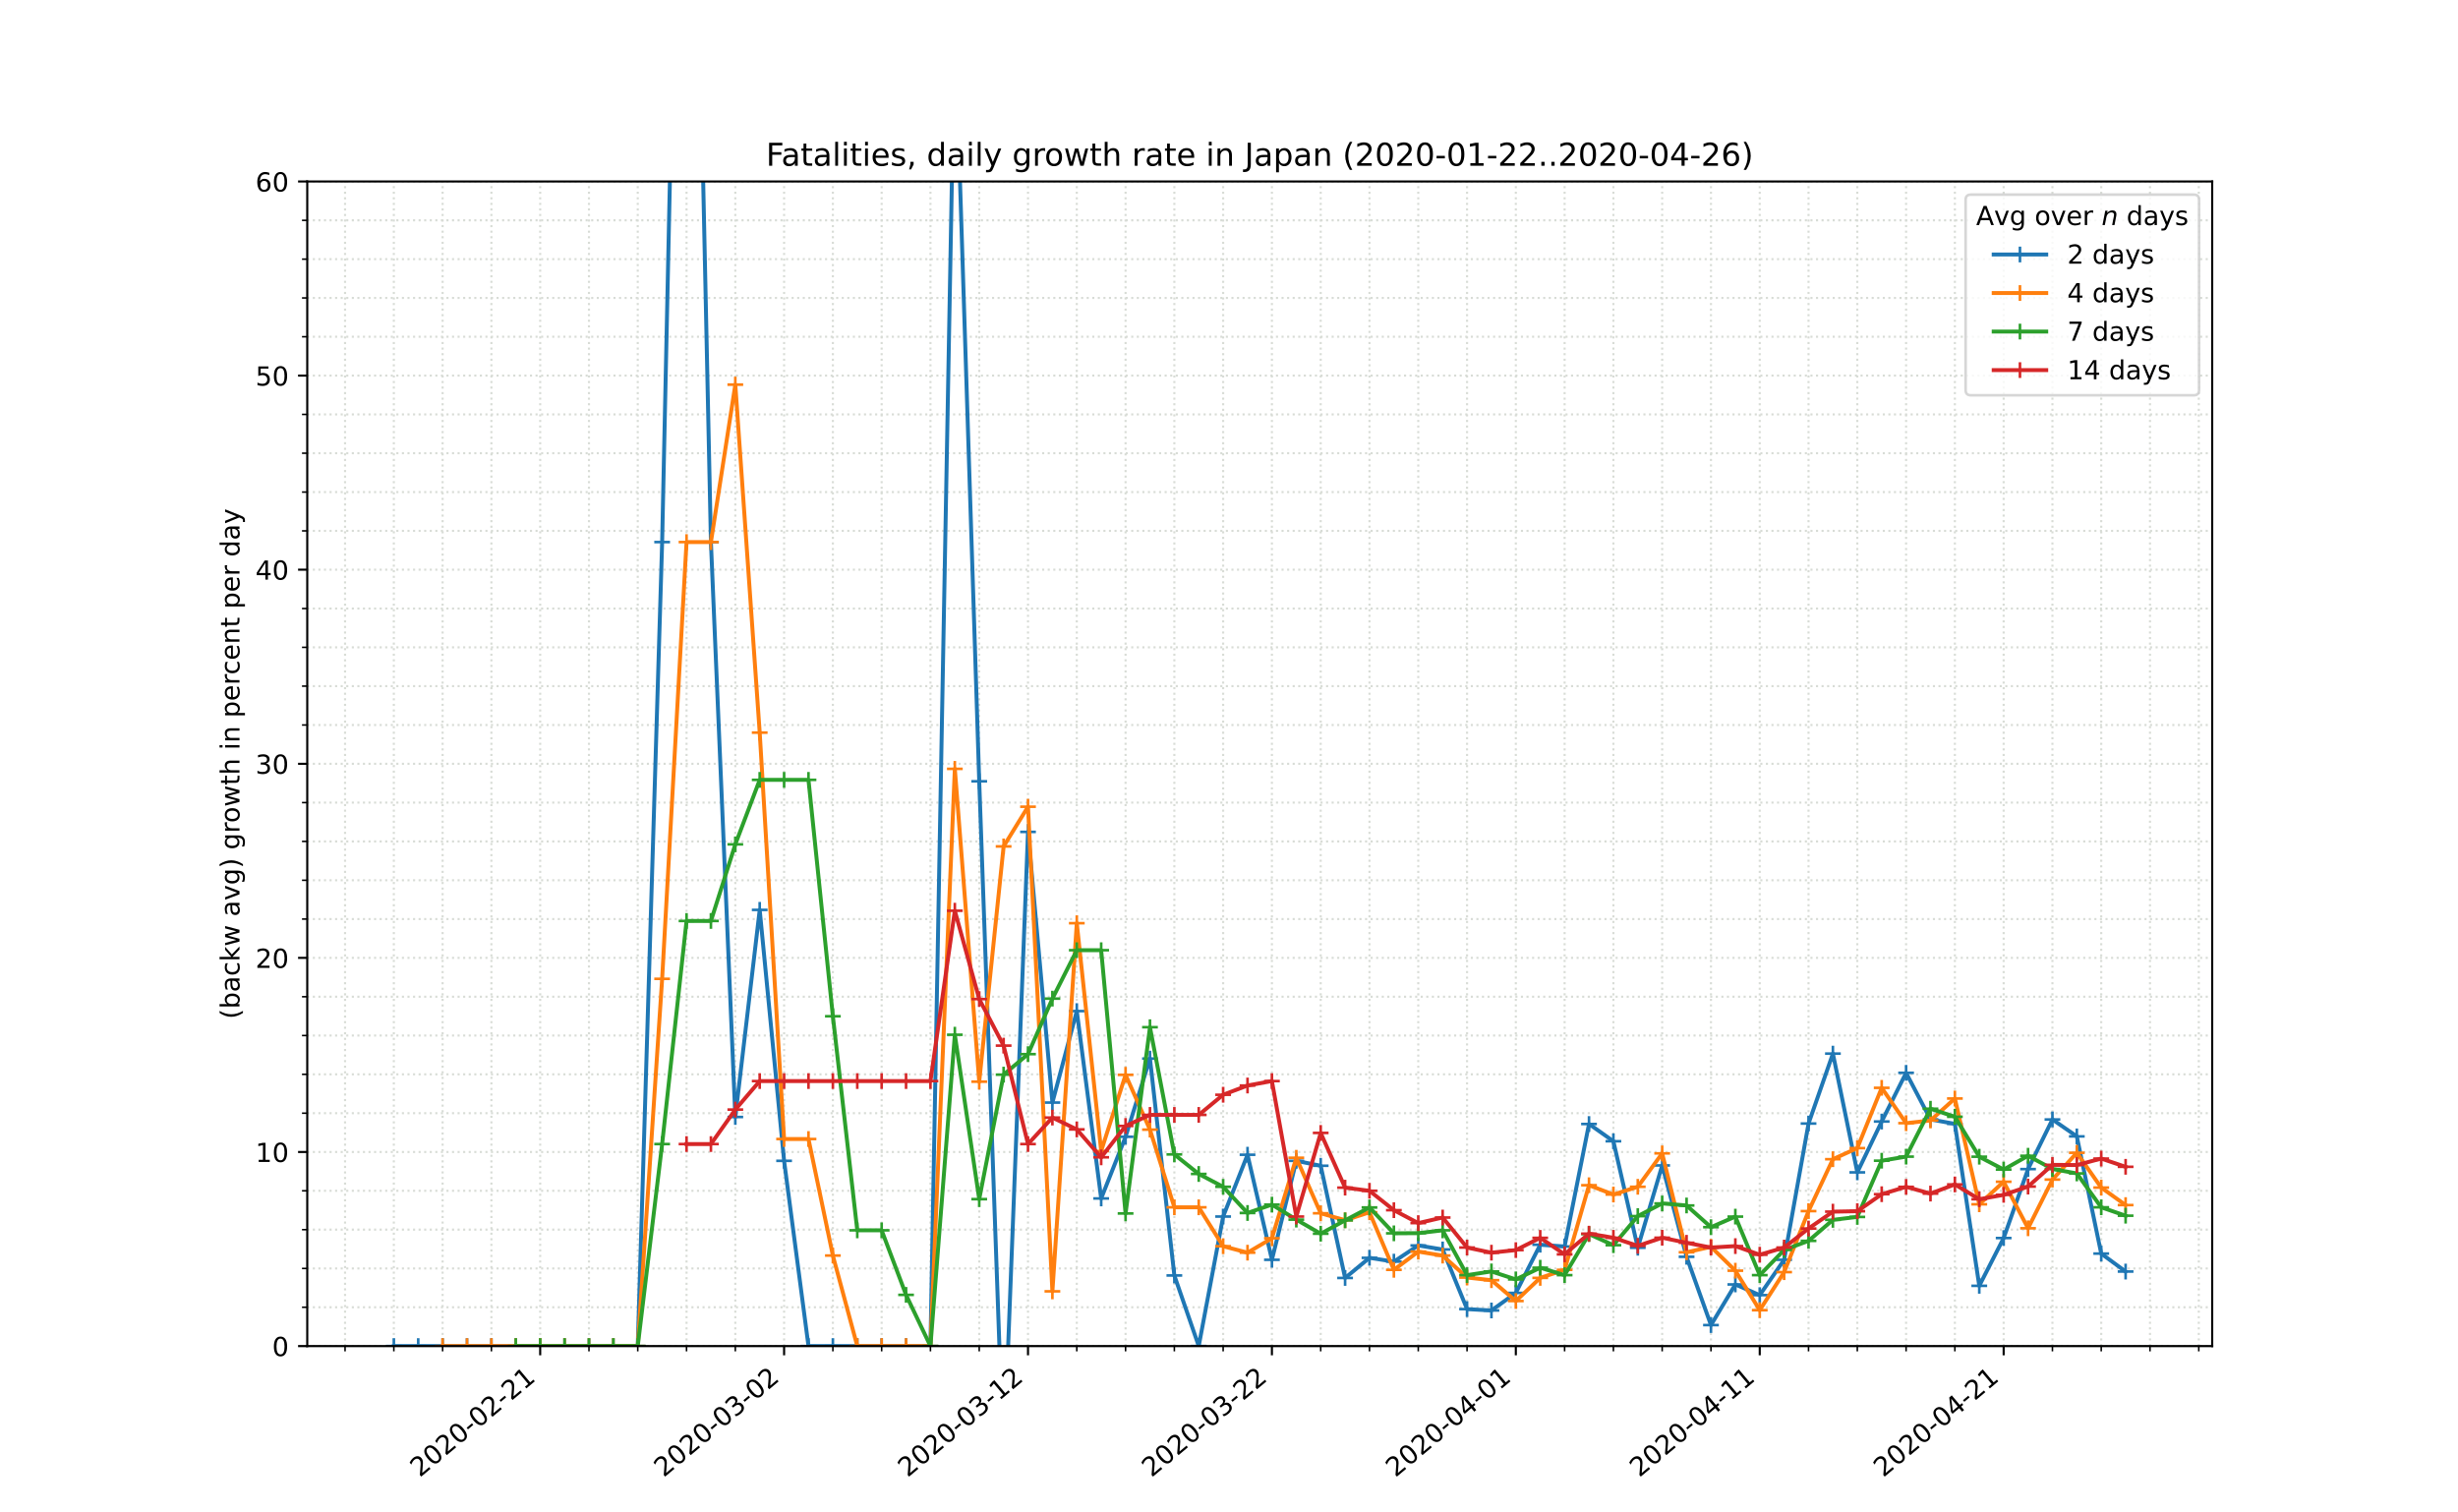 <?xml version="1.0" encoding="utf-8" standalone="no"?>
<!DOCTYPE svg PUBLIC "-//W3C//DTD SVG 1.1//EN"
  "http://www.w3.org/Graphics/SVG/1.1/DTD/svg11.dtd">
<!-- Created with matplotlib (https://matplotlib.org/) -->
<svg height="576pt" version="1.1" viewBox="0 0 936 576" width="936pt" xmlns="http://www.w3.org/2000/svg" xmlns:xlink="http://www.w3.org/1999/xlink">
 <defs>
  <style type="text/css">
*{stroke-linecap:butt;stroke-linejoin:round;}
  </style>
 </defs>
 <g id="figure_1">
  <g id="patch_1">
   <path d="M 0 576 
L 936 576 
L 936 0 
L 0 0 
z
" style="fill:#ffffff;"/>
  </g>
  <g id="axes_1">
   <g id="patch_2">
    <path d="M 117 512.64 
L 842.4 512.64 
L 842.4 69.12 
L 117 69.12 
z
" style="fill:#ffffff;"/>
   </g>
   <g id="matplotlib.axis_1">
    <g id="xtick_1">
     <g id="line2d_1">
      <path clip-path="url(#p86ff9c42c7)" d="M 205.701 512.64 
L 205.701 69.12 
" style="fill:none;stroke:#d8dcd6;stroke-dasharray:0.8,1.32;stroke-dashoffset:0;stroke-width:0.8;"/>
     </g>
     <g id="line2d_2">
      <defs>
       <path d="M 0 0 
L 0 3.5 
" id="m6fa5605ddc" style="stroke:#000000;stroke-width:0.8;"/>
      </defs>
      <g>
       <use style="stroke:#000000;stroke-width:0.8;" x="205.701" xlink:href="#m6fa5605ddc" y="512.64"/>
      </g>
     </g>
     <g id="text_1">
      <!-- 2020-02-21 -->
      <defs>
       <path d="M 19.188 8.297 
L 53.609 8.297 
L 53.609 0 
L 7.328 0 
L 7.328 8.297 
Q 12.938 14.109 22.625 23.891 
Q 32.328 33.688 34.812 36.531 
Q 39.547 41.844 41.422 45.531 
Q 43.312 49.219 43.312 52.781 
Q 43.312 58.594 39.234 62.25 
Q 35.156 65.922 28.609 65.922 
Q 23.969 65.922 18.812 64.312 
Q 13.672 62.703 7.812 59.422 
L 7.812 69.391 
Q 13.766 71.781 18.938 73 
Q 24.125 74.219 28.422 74.219 
Q 39.75 74.219 46.484 68.547 
Q 53.219 62.891 53.219 53.422 
Q 53.219 48.922 51.531 44.891 
Q 49.859 40.875 45.406 35.406 
Q 44.188 33.984 37.641 27.219 
Q 31.109 20.453 19.188 8.297 
z
" id="DejaVuSans-50"/>
       <path d="M 31.781 66.406 
Q 24.172 66.406 20.328 58.906 
Q 16.5 51.422 16.5 36.375 
Q 16.5 21.391 20.328 13.891 
Q 24.172 6.391 31.781 6.391 
Q 39.453 6.391 43.281 13.891 
Q 47.125 21.391 47.125 36.375 
Q 47.125 51.422 43.281 58.906 
Q 39.453 66.406 31.781 66.406 
z
M 31.781 74.219 
Q 44.047 74.219 50.516 64.516 
Q 56.984 54.828 56.984 36.375 
Q 56.984 17.969 50.516 8.266 
Q 44.047 -1.422 31.781 -1.422 
Q 19.531 -1.422 13.062 8.266 
Q 6.594 17.969 6.594 36.375 
Q 6.594 54.828 13.062 64.516 
Q 19.531 74.219 31.781 74.219 
z
" id="DejaVuSans-48"/>
       <path d="M 4.891 31.391 
L 31.203 31.391 
L 31.203 23.391 
L 4.891 23.391 
z
" id="DejaVuSans-45"/>
       <path d="M 12.406 8.297 
L 28.516 8.297 
L 28.516 63.922 
L 10.984 60.406 
L 10.984 69.391 
L 28.422 72.906 
L 38.281 72.906 
L 38.281 8.297 
L 54.391 8.297 
L 54.391 0 
L 12.406 0 
z
" id="DejaVuSans-49"/>
      </defs>
      <g transform="translate(159.845 562.817)rotate(-40)scale(0.1 -0.1)">
       <use xlink:href="#DejaVuSans-50"/>
       <use x="63.623" xlink:href="#DejaVuSans-48"/>
       <use x="127.246" xlink:href="#DejaVuSans-50"/>
       <use x="190.869" xlink:href="#DejaVuSans-48"/>
       <use x="254.492" xlink:href="#DejaVuSans-45"/>
       <use x="290.576" xlink:href="#DejaVuSans-48"/>
       <use x="354.199" xlink:href="#DejaVuSans-50"/>
       <use x="417.822" xlink:href="#DejaVuSans-45"/>
       <use x="453.906" xlink:href="#DejaVuSans-50"/>
       <use x="517.529" xlink:href="#DejaVuSans-49"/>
      </g>
     </g>
    </g>
    <g id="xtick_2">
     <g id="line2d_3">
      <path clip-path="url(#p86ff9c42c7)" d="M 298.582 512.64 
L 298.582 69.12 
" style="fill:none;stroke:#d8dcd6;stroke-dasharray:0.8,1.32;stroke-dashoffset:0;stroke-width:0.8;"/>
     </g>
     <g id="line2d_4">
      <g>
       <use style="stroke:#000000;stroke-width:0.8;" x="298.582" xlink:href="#m6fa5605ddc" y="512.64"/>
      </g>
     </g>
     <g id="text_2">
      <!-- 2020-03-02 -->
      <defs>
       <path d="M 40.578 39.312 
Q 47.656 37.797 51.625 33 
Q 55.609 28.219 55.609 21.188 
Q 55.609 10.406 48.188 4.484 
Q 40.766 -1.422 27.094 -1.422 
Q 22.516 -1.422 17.656 -0.516 
Q 12.797 0.391 7.625 2.203 
L 7.625 11.719 
Q 11.719 9.328 16.594 8.109 
Q 21.484 6.891 26.812 6.891 
Q 36.078 6.891 40.938 10.547 
Q 45.797 14.203 45.797 21.188 
Q 45.797 27.641 41.281 31.266 
Q 36.766 34.906 28.719 34.906 
L 20.219 34.906 
L 20.219 43.016 
L 29.109 43.016 
Q 36.375 43.016 40.234 45.922 
Q 44.094 48.828 44.094 54.297 
Q 44.094 59.906 40.109 62.906 
Q 36.141 65.922 28.719 65.922 
Q 24.656 65.922 20.016 65.031 
Q 15.375 64.156 9.812 62.312 
L 9.812 71.094 
Q 15.438 72.656 20.344 73.438 
Q 25.25 74.219 29.594 74.219 
Q 40.828 74.219 47.359 69.109 
Q 53.906 64.016 53.906 55.328 
Q 53.906 49.266 50.438 45.094 
Q 46.969 40.922 40.578 39.312 
z
" id="DejaVuSans-51"/>
      </defs>
      <g transform="translate(252.726 562.817)rotate(-40)scale(0.1 -0.1)">
       <use xlink:href="#DejaVuSans-50"/>
       <use x="63.623" xlink:href="#DejaVuSans-48"/>
       <use x="127.246" xlink:href="#DejaVuSans-50"/>
       <use x="190.869" xlink:href="#DejaVuSans-48"/>
       <use x="254.492" xlink:href="#DejaVuSans-45"/>
       <use x="290.576" xlink:href="#DejaVuSans-48"/>
       <use x="354.199" xlink:href="#DejaVuSans-51"/>
       <use x="417.822" xlink:href="#DejaVuSans-45"/>
       <use x="453.906" xlink:href="#DejaVuSans-48"/>
       <use x="517.529" xlink:href="#DejaVuSans-50"/>
      </g>
     </g>
    </g>
    <g id="xtick_3">
     <g id="line2d_5">
      <path clip-path="url(#p86ff9c42c7)" d="M 391.463 512.64 
L 391.463 69.12 
" style="fill:none;stroke:#d8dcd6;stroke-dasharray:0.8,1.32;stroke-dashoffset:0;stroke-width:0.8;"/>
     </g>
     <g id="line2d_6">
      <g>
       <use style="stroke:#000000;stroke-width:0.8;" x="391.463" xlink:href="#m6fa5605ddc" y="512.64"/>
      </g>
     </g>
     <g id="text_3">
      <!-- 2020-03-12 -->
      <g transform="translate(345.607 562.817)rotate(-40)scale(0.1 -0.1)">
       <use xlink:href="#DejaVuSans-50"/>
       <use x="63.623" xlink:href="#DejaVuSans-48"/>
       <use x="127.246" xlink:href="#DejaVuSans-50"/>
       <use x="190.869" xlink:href="#DejaVuSans-48"/>
       <use x="254.492" xlink:href="#DejaVuSans-45"/>
       <use x="290.576" xlink:href="#DejaVuSans-48"/>
       <use x="354.199" xlink:href="#DejaVuSans-51"/>
       <use x="417.822" xlink:href="#DejaVuSans-45"/>
       <use x="453.906" xlink:href="#DejaVuSans-49"/>
       <use x="517.529" xlink:href="#DejaVuSans-50"/>
      </g>
     </g>
    </g>
    <g id="xtick_4">
     <g id="line2d_7">
      <path clip-path="url(#p86ff9c42c7)" d="M 484.344 512.64 
L 484.344 69.12 
" style="fill:none;stroke:#d8dcd6;stroke-dasharray:0.8,1.32;stroke-dashoffset:0;stroke-width:0.8;"/>
     </g>
     <g id="line2d_8">
      <g>
       <use style="stroke:#000000;stroke-width:0.8;" x="484.344" xlink:href="#m6fa5605ddc" y="512.64"/>
      </g>
     </g>
     <g id="text_4">
      <!-- 2020-03-22 -->
      <g transform="translate(438.488 562.817)rotate(-40)scale(0.1 -0.1)">
       <use xlink:href="#DejaVuSans-50"/>
       <use x="63.623" xlink:href="#DejaVuSans-48"/>
       <use x="127.246" xlink:href="#DejaVuSans-50"/>
       <use x="190.869" xlink:href="#DejaVuSans-48"/>
       <use x="254.492" xlink:href="#DejaVuSans-45"/>
       <use x="290.576" xlink:href="#DejaVuSans-48"/>
       <use x="354.199" xlink:href="#DejaVuSans-51"/>
       <use x="417.822" xlink:href="#DejaVuSans-45"/>
       <use x="453.906" xlink:href="#DejaVuSans-50"/>
       <use x="517.529" xlink:href="#DejaVuSans-50"/>
      </g>
     </g>
    </g>
    <g id="xtick_5">
     <g id="line2d_9">
      <path clip-path="url(#p86ff9c42c7)" d="M 577.225 512.64 
L 577.225 69.12 
" style="fill:none;stroke:#d8dcd6;stroke-dasharray:0.8,1.32;stroke-dashoffset:0;stroke-width:0.8;"/>
     </g>
     <g id="line2d_10">
      <g>
       <use style="stroke:#000000;stroke-width:0.8;" x="577.225" xlink:href="#m6fa5605ddc" y="512.64"/>
      </g>
     </g>
     <g id="text_5">
      <!-- 2020-04-01 -->
      <defs>
       <path d="M 37.797 64.312 
L 12.891 25.391 
L 37.797 25.391 
z
M 35.203 72.906 
L 47.609 72.906 
L 47.609 25.391 
L 58.016 25.391 
L 58.016 17.188 
L 47.609 17.188 
L 47.609 0 
L 37.797 0 
L 37.797 17.188 
L 4.891 17.188 
L 4.891 26.703 
z
" id="DejaVuSans-52"/>
      </defs>
      <g transform="translate(531.369 562.817)rotate(-40)scale(0.1 -0.1)">
       <use xlink:href="#DejaVuSans-50"/>
       <use x="63.623" xlink:href="#DejaVuSans-48"/>
       <use x="127.246" xlink:href="#DejaVuSans-50"/>
       <use x="190.869" xlink:href="#DejaVuSans-48"/>
       <use x="254.492" xlink:href="#DejaVuSans-45"/>
       <use x="290.576" xlink:href="#DejaVuSans-48"/>
       <use x="354.199" xlink:href="#DejaVuSans-52"/>
       <use x="417.822" xlink:href="#DejaVuSans-45"/>
       <use x="453.906" xlink:href="#DejaVuSans-48"/>
       <use x="517.529" xlink:href="#DejaVuSans-49"/>
      </g>
     </g>
    </g>
    <g id="xtick_6">
     <g id="line2d_11">
      <path clip-path="url(#p86ff9c42c7)" d="M 670.106 512.64 
L 670.106 69.12 
" style="fill:none;stroke:#d8dcd6;stroke-dasharray:0.8,1.32;stroke-dashoffset:0;stroke-width:0.8;"/>
     </g>
     <g id="line2d_12">
      <g>
       <use style="stroke:#000000;stroke-width:0.8;" x="670.106" xlink:href="#m6fa5605ddc" y="512.64"/>
      </g>
     </g>
     <g id="text_6">
      <!-- 2020-04-11 -->
      <g transform="translate(624.25 562.817)rotate(-40)scale(0.1 -0.1)">
       <use xlink:href="#DejaVuSans-50"/>
       <use x="63.623" xlink:href="#DejaVuSans-48"/>
       <use x="127.246" xlink:href="#DejaVuSans-50"/>
       <use x="190.869" xlink:href="#DejaVuSans-48"/>
       <use x="254.492" xlink:href="#DejaVuSans-45"/>
       <use x="290.576" xlink:href="#DejaVuSans-48"/>
       <use x="354.199" xlink:href="#DejaVuSans-52"/>
       <use x="417.822" xlink:href="#DejaVuSans-45"/>
       <use x="453.906" xlink:href="#DejaVuSans-49"/>
       <use x="517.529" xlink:href="#DejaVuSans-49"/>
      </g>
     </g>
    </g>
    <g id="xtick_7">
     <g id="line2d_13">
      <path clip-path="url(#p86ff9c42c7)" d="M 762.987 512.64 
L 762.987 69.12 
" style="fill:none;stroke:#d8dcd6;stroke-dasharray:0.8,1.32;stroke-dashoffset:0;stroke-width:0.8;"/>
     </g>
     <g id="line2d_14">
      <g>
       <use style="stroke:#000000;stroke-width:0.8;" x="762.987" xlink:href="#m6fa5605ddc" y="512.64"/>
      </g>
     </g>
     <g id="text_7">
      <!-- 2020-04-21 -->
      <g transform="translate(717.131 562.817)rotate(-40)scale(0.1 -0.1)">
       <use xlink:href="#DejaVuSans-50"/>
       <use x="63.623" xlink:href="#DejaVuSans-48"/>
       <use x="127.246" xlink:href="#DejaVuSans-50"/>
       <use x="190.869" xlink:href="#DejaVuSans-48"/>
       <use x="254.492" xlink:href="#DejaVuSans-45"/>
       <use x="290.576" xlink:href="#DejaVuSans-48"/>
       <use x="354.199" xlink:href="#DejaVuSans-52"/>
       <use x="417.822" xlink:href="#DejaVuSans-45"/>
       <use x="453.906" xlink:href="#DejaVuSans-50"/>
       <use x="517.529" xlink:href="#DejaVuSans-49"/>
      </g>
     </g>
    </g>
    <g id="xtick_8">
     <g id="line2d_15">
      <path clip-path="url(#p86ff9c42c7)" d="M 131.397 512.64 
L 131.397 69.12 
" style="fill:none;stroke:#d8dcd6;stroke-dasharray:0.8,1.32;stroke-dashoffset:0;stroke-width:0.8;"/>
     </g>
     <g id="line2d_16">
      <defs>
       <path d="M 0 0 
L 0 2 
" id="m7fa696d6f7" style="stroke:#000000;stroke-width:0.6;"/>
      </defs>
      <g>
       <use style="stroke:#000000;stroke-width:0.6;" x="131.397" xlink:href="#m7fa696d6f7" y="512.64"/>
      </g>
     </g>
    </g>
    <g id="xtick_9">
     <g id="line2d_17">
      <path clip-path="url(#p86ff9c42c7)" d="M 149.973 512.64 
L 149.973 69.12 
" style="fill:none;stroke:#d8dcd6;stroke-dasharray:0.8,1.32;stroke-dashoffset:0;stroke-width:0.8;"/>
     </g>
     <g id="line2d_18">
      <g>
       <use style="stroke:#000000;stroke-width:0.6;" x="149.973" xlink:href="#m7fa696d6f7" y="512.64"/>
      </g>
     </g>
    </g>
    <g id="xtick_10">
     <g id="line2d_19">
      <path clip-path="url(#p86ff9c42c7)" d="M 168.549 512.64 
L 168.549 69.12 
" style="fill:none;stroke:#d8dcd6;stroke-dasharray:0.8,1.32;stroke-dashoffset:0;stroke-width:0.8;"/>
     </g>
     <g id="line2d_20">
      <g>
       <use style="stroke:#000000;stroke-width:0.6;" x="168.549" xlink:href="#m7fa696d6f7" y="512.64"/>
      </g>
     </g>
    </g>
    <g id="xtick_11">
     <g id="line2d_21">
      <path clip-path="url(#p86ff9c42c7)" d="M 187.125 512.64 
L 187.125 69.12 
" style="fill:none;stroke:#d8dcd6;stroke-dasharray:0.8,1.32;stroke-dashoffset:0;stroke-width:0.8;"/>
     </g>
     <g id="line2d_22">
      <g>
       <use style="stroke:#000000;stroke-width:0.6;" x="187.125" xlink:href="#m7fa696d6f7" y="512.64"/>
      </g>
     </g>
    </g>
    <g id="xtick_12">
     <g id="line2d_23">
      <path clip-path="url(#p86ff9c42c7)" d="M 224.277 512.64 
L 224.277 69.12 
" style="fill:none;stroke:#d8dcd6;stroke-dasharray:0.8,1.32;stroke-dashoffset:0;stroke-width:0.8;"/>
     </g>
     <g id="line2d_24">
      <g>
       <use style="stroke:#000000;stroke-width:0.6;" x="224.277" xlink:href="#m7fa696d6f7" y="512.64"/>
      </g>
     </g>
    </g>
    <g id="xtick_13">
     <g id="line2d_25">
      <path clip-path="url(#p86ff9c42c7)" d="M 242.854 512.64 
L 242.854 69.12 
" style="fill:none;stroke:#d8dcd6;stroke-dasharray:0.8,1.32;stroke-dashoffset:0;stroke-width:0.8;"/>
     </g>
     <g id="line2d_26">
      <g>
       <use style="stroke:#000000;stroke-width:0.6;" x="242.854" xlink:href="#m7fa696d6f7" y="512.64"/>
      </g>
     </g>
    </g>
    <g id="xtick_14">
     <g id="line2d_27">
      <path clip-path="url(#p86ff9c42c7)" d="M 261.43 512.64 
L 261.43 69.12 
" style="fill:none;stroke:#d8dcd6;stroke-dasharray:0.8,1.32;stroke-dashoffset:0;stroke-width:0.8;"/>
     </g>
     <g id="line2d_28">
      <g>
       <use style="stroke:#000000;stroke-width:0.6;" x="261.43" xlink:href="#m7fa696d6f7" y="512.64"/>
      </g>
     </g>
    </g>
    <g id="xtick_15">
     <g id="line2d_29">
      <path clip-path="url(#p86ff9c42c7)" d="M 280.006 512.64 
L 280.006 69.12 
" style="fill:none;stroke:#d8dcd6;stroke-dasharray:0.8,1.32;stroke-dashoffset:0;stroke-width:0.8;"/>
     </g>
     <g id="line2d_30">
      <g>
       <use style="stroke:#000000;stroke-width:0.6;" x="280.006" xlink:href="#m7fa696d6f7" y="512.64"/>
      </g>
     </g>
    </g>
    <g id="xtick_16">
     <g id="line2d_31">
      <path clip-path="url(#p86ff9c42c7)" d="M 317.158 512.64 
L 317.158 69.12 
" style="fill:none;stroke:#d8dcd6;stroke-dasharray:0.8,1.32;stroke-dashoffset:0;stroke-width:0.8;"/>
     </g>
     <g id="line2d_32">
      <g>
       <use style="stroke:#000000;stroke-width:0.6;" x="317.158" xlink:href="#m7fa696d6f7" y="512.64"/>
      </g>
     </g>
    </g>
    <g id="xtick_17">
     <g id="line2d_33">
      <path clip-path="url(#p86ff9c42c7)" d="M 335.735 512.64 
L 335.735 69.12 
" style="fill:none;stroke:#d8dcd6;stroke-dasharray:0.8,1.32;stroke-dashoffset:0;stroke-width:0.8;"/>
     </g>
     <g id="line2d_34">
      <g>
       <use style="stroke:#000000;stroke-width:0.6;" x="335.735" xlink:href="#m7fa696d6f7" y="512.64"/>
      </g>
     </g>
    </g>
    <g id="xtick_18">
     <g id="line2d_35">
      <path clip-path="url(#p86ff9c42c7)" d="M 354.311 512.64 
L 354.311 69.12 
" style="fill:none;stroke:#d8dcd6;stroke-dasharray:0.8,1.32;stroke-dashoffset:0;stroke-width:0.8;"/>
     </g>
     <g id="line2d_36">
      <g>
       <use style="stroke:#000000;stroke-width:0.6;" x="354.311" xlink:href="#m7fa696d6f7" y="512.64"/>
      </g>
     </g>
    </g>
    <g id="xtick_19">
     <g id="line2d_37">
      <path clip-path="url(#p86ff9c42c7)" d="M 372.887 512.64 
L 372.887 69.12 
" style="fill:none;stroke:#d8dcd6;stroke-dasharray:0.8,1.32;stroke-dashoffset:0;stroke-width:0.8;"/>
     </g>
     <g id="line2d_38">
      <g>
       <use style="stroke:#000000;stroke-width:0.6;" x="372.887" xlink:href="#m7fa696d6f7" y="512.64"/>
      </g>
     </g>
    </g>
    <g id="xtick_20">
     <g id="line2d_39">
      <path clip-path="url(#p86ff9c42c7)" d="M 410.039 512.64 
L 410.039 69.12 
" style="fill:none;stroke:#d8dcd6;stroke-dasharray:0.8,1.32;stroke-dashoffset:0;stroke-width:0.8;"/>
     </g>
     <g id="line2d_40">
      <g>
       <use style="stroke:#000000;stroke-width:0.6;" x="410.039" xlink:href="#m7fa696d6f7" y="512.64"/>
      </g>
     </g>
    </g>
    <g id="xtick_21">
     <g id="line2d_41">
      <path clip-path="url(#p86ff9c42c7)" d="M 428.615 512.64 
L 428.615 69.12 
" style="fill:none;stroke:#d8dcd6;stroke-dasharray:0.8,1.32;stroke-dashoffset:0;stroke-width:0.8;"/>
     </g>
     <g id="line2d_42">
      <g>
       <use style="stroke:#000000;stroke-width:0.6;" x="428.615" xlink:href="#m7fa696d6f7" y="512.64"/>
      </g>
     </g>
    </g>
    <g id="xtick_22">
     <g id="line2d_43">
      <path clip-path="url(#p86ff9c42c7)" d="M 447.192 512.64 
L 447.192 69.12 
" style="fill:none;stroke:#d8dcd6;stroke-dasharray:0.8,1.32;stroke-dashoffset:0;stroke-width:0.8;"/>
     </g>
     <g id="line2d_44">
      <g>
       <use style="stroke:#000000;stroke-width:0.6;" x="447.192" xlink:href="#m7fa696d6f7" y="512.64"/>
      </g>
     </g>
    </g>
    <g id="xtick_23">
     <g id="line2d_45">
      <path clip-path="url(#p86ff9c42c7)" d="M 465.768 512.64 
L 465.768 69.12 
" style="fill:none;stroke:#d8dcd6;stroke-dasharray:0.8,1.32;stroke-dashoffset:0;stroke-width:0.8;"/>
     </g>
     <g id="line2d_46">
      <g>
       <use style="stroke:#000000;stroke-width:0.6;" x="465.768" xlink:href="#m7fa696d6f7" y="512.64"/>
      </g>
     </g>
    </g>
    <g id="xtick_24">
     <g id="line2d_47">
      <path clip-path="url(#p86ff9c42c7)" d="M 502.92 512.64 
L 502.92 69.12 
" style="fill:none;stroke:#d8dcd6;stroke-dasharray:0.8,1.32;stroke-dashoffset:0;stroke-width:0.8;"/>
     </g>
     <g id="line2d_48">
      <g>
       <use style="stroke:#000000;stroke-width:0.6;" x="502.92" xlink:href="#m7fa696d6f7" y="512.64"/>
      </g>
     </g>
    </g>
    <g id="xtick_25">
     <g id="line2d_49">
      <path clip-path="url(#p86ff9c42c7)" d="M 521.496 512.64 
L 521.496 69.12 
" style="fill:none;stroke:#d8dcd6;stroke-dasharray:0.8,1.32;stroke-dashoffset:0;stroke-width:0.8;"/>
     </g>
     <g id="line2d_50">
      <g>
       <use style="stroke:#000000;stroke-width:0.6;" x="521.496" xlink:href="#m7fa696d6f7" y="512.64"/>
      </g>
     </g>
    </g>
    <g id="xtick_26">
     <g id="line2d_51">
      <path clip-path="url(#p86ff9c42c7)" d="M 540.073 512.64 
L 540.073 69.12 
" style="fill:none;stroke:#d8dcd6;stroke-dasharray:0.8,1.32;stroke-dashoffset:0;stroke-width:0.8;"/>
     </g>
     <g id="line2d_52">
      <g>
       <use style="stroke:#000000;stroke-width:0.6;" x="540.073" xlink:href="#m7fa696d6f7" y="512.64"/>
      </g>
     </g>
    </g>
    <g id="xtick_27">
     <g id="line2d_53">
      <path clip-path="url(#p86ff9c42c7)" d="M 558.649 512.64 
L 558.649 69.12 
" style="fill:none;stroke:#d8dcd6;stroke-dasharray:0.8,1.32;stroke-dashoffset:0;stroke-width:0.8;"/>
     </g>
     <g id="line2d_54">
      <g>
       <use style="stroke:#000000;stroke-width:0.6;" x="558.649" xlink:href="#m7fa696d6f7" y="512.64"/>
      </g>
     </g>
    </g>
    <g id="xtick_28">
     <g id="line2d_55">
      <path clip-path="url(#p86ff9c42c7)" d="M 595.801 512.64 
L 595.801 69.12 
" style="fill:none;stroke:#d8dcd6;stroke-dasharray:0.8,1.32;stroke-dashoffset:0;stroke-width:0.8;"/>
     </g>
     <g id="line2d_56">
      <g>
       <use style="stroke:#000000;stroke-width:0.6;" x="595.801" xlink:href="#m7fa696d6f7" y="512.64"/>
      </g>
     </g>
    </g>
    <g id="xtick_29">
     <g id="line2d_57">
      <path clip-path="url(#p86ff9c42c7)" d="M 614.377 512.64 
L 614.377 69.12 
" style="fill:none;stroke:#d8dcd6;stroke-dasharray:0.8,1.32;stroke-dashoffset:0;stroke-width:0.8;"/>
     </g>
     <g id="line2d_58">
      <g>
       <use style="stroke:#000000;stroke-width:0.6;" x="614.377" xlink:href="#m7fa696d6f7" y="512.64"/>
      </g>
     </g>
    </g>
    <g id="xtick_30">
     <g id="line2d_59">
      <path clip-path="url(#p86ff9c42c7)" d="M 632.954 512.64 
L 632.954 69.12 
" style="fill:none;stroke:#d8dcd6;stroke-dasharray:0.8,1.32;stroke-dashoffset:0;stroke-width:0.8;"/>
     </g>
     <g id="line2d_60">
      <g>
       <use style="stroke:#000000;stroke-width:0.6;" x="632.954" xlink:href="#m7fa696d6f7" y="512.64"/>
      </g>
     </g>
    </g>
    <g id="xtick_31">
     <g id="line2d_61">
      <path clip-path="url(#p86ff9c42c7)" d="M 651.53 512.64 
L 651.53 69.12 
" style="fill:none;stroke:#d8dcd6;stroke-dasharray:0.8,1.32;stroke-dashoffset:0;stroke-width:0.8;"/>
     </g>
     <g id="line2d_62">
      <g>
       <use style="stroke:#000000;stroke-width:0.6;" x="651.53" xlink:href="#m7fa696d6f7" y="512.64"/>
      </g>
     </g>
    </g>
    <g id="xtick_32">
     <g id="line2d_63">
      <path clip-path="url(#p86ff9c42c7)" d="M 688.682 512.64 
L 688.682 69.12 
" style="fill:none;stroke:#d8dcd6;stroke-dasharray:0.8,1.32;stroke-dashoffset:0;stroke-width:0.8;"/>
     </g>
     <g id="line2d_64">
      <g>
       <use style="stroke:#000000;stroke-width:0.6;" x="688.682" xlink:href="#m7fa696d6f7" y="512.64"/>
      </g>
     </g>
    </g>
    <g id="xtick_33">
     <g id="line2d_65">
      <path clip-path="url(#p86ff9c42c7)" d="M 707.258 512.64 
L 707.258 69.12 
" style="fill:none;stroke:#d8dcd6;stroke-dasharray:0.8,1.32;stroke-dashoffset:0;stroke-width:0.8;"/>
     </g>
     <g id="line2d_66">
      <g>
       <use style="stroke:#000000;stroke-width:0.6;" x="707.258" xlink:href="#m7fa696d6f7" y="512.64"/>
      </g>
     </g>
    </g>
    <g id="xtick_34">
     <g id="line2d_67">
      <path clip-path="url(#p86ff9c42c7)" d="M 725.834 512.64 
L 725.834 69.12 
" style="fill:none;stroke:#d8dcd6;stroke-dasharray:0.8,1.32;stroke-dashoffset:0;stroke-width:0.8;"/>
     </g>
     <g id="line2d_68">
      <g>
       <use style="stroke:#000000;stroke-width:0.6;" x="725.834" xlink:href="#m7fa696d6f7" y="512.64"/>
      </g>
     </g>
    </g>
    <g id="xtick_35">
     <g id="line2d_69">
      <path clip-path="url(#p86ff9c42c7)" d="M 744.411 512.64 
L 744.411 69.12 
" style="fill:none;stroke:#d8dcd6;stroke-dasharray:0.8,1.32;stroke-dashoffset:0;stroke-width:0.8;"/>
     </g>
     <g id="line2d_70">
      <g>
       <use style="stroke:#000000;stroke-width:0.6;" x="744.411" xlink:href="#m7fa696d6f7" y="512.64"/>
      </g>
     </g>
    </g>
    <g id="xtick_36">
     <g id="line2d_71">
      <path clip-path="url(#p86ff9c42c7)" d="M 781.563 512.64 
L 781.563 69.12 
" style="fill:none;stroke:#d8dcd6;stroke-dasharray:0.8,1.32;stroke-dashoffset:0;stroke-width:0.8;"/>
     </g>
     <g id="line2d_72">
      <g>
       <use style="stroke:#000000;stroke-width:0.6;" x="781.563" xlink:href="#m7fa696d6f7" y="512.64"/>
      </g>
     </g>
    </g>
    <g id="xtick_37">
     <g id="line2d_73">
      <path clip-path="url(#p86ff9c42c7)" d="M 800.139 512.64 
L 800.139 69.12 
" style="fill:none;stroke:#d8dcd6;stroke-dasharray:0.8,1.32;stroke-dashoffset:0;stroke-width:0.8;"/>
     </g>
     <g id="line2d_74">
      <g>
       <use style="stroke:#000000;stroke-width:0.6;" x="800.139" xlink:href="#m7fa696d6f7" y="512.64"/>
      </g>
     </g>
    </g>
    <g id="xtick_38">
     <g id="line2d_75">
      <path clip-path="url(#p86ff9c42c7)" d="M 818.715 512.64 
L 818.715 69.12 
" style="fill:none;stroke:#d8dcd6;stroke-dasharray:0.8,1.32;stroke-dashoffset:0;stroke-width:0.8;"/>
     </g>
     <g id="line2d_76">
      <g>
       <use style="stroke:#000000;stroke-width:0.6;" x="818.715" xlink:href="#m7fa696d6f7" y="512.64"/>
      </g>
     </g>
    </g>
    <g id="xtick_39">
     <g id="line2d_77">
      <path clip-path="url(#p86ff9c42c7)" d="M 837.292 512.64 
L 837.292 69.12 
" style="fill:none;stroke:#d8dcd6;stroke-dasharray:0.8,1.32;stroke-dashoffset:0;stroke-width:0.8;"/>
     </g>
     <g id="line2d_78">
      <g>
       <use style="stroke:#000000;stroke-width:0.6;" x="837.292" xlink:href="#m7fa696d6f7" y="512.64"/>
      </g>
     </g>
    </g>
   </g>
   <g id="matplotlib.axis_2">
    <g id="ytick_1">
     <g id="line2d_79">
      <path clip-path="url(#p86ff9c42c7)" d="M 117 512.64 
L 842.4 512.64 
" style="fill:none;stroke:#d8dcd6;stroke-dasharray:0.8,1.32;stroke-dashoffset:0;stroke-width:0.8;"/>
     </g>
     <g id="line2d_80">
      <defs>
       <path d="M 0 0 
L -3.5 0 
" id="mf0edad1c9a" style="stroke:#000000;stroke-width:0.8;"/>
      </defs>
      <g>
       <use style="stroke:#000000;stroke-width:0.8;" x="117" xlink:href="#mf0edad1c9a" y="512.64"/>
      </g>
     </g>
     <g id="text_8">
      <!-- 0 -->
      <g transform="translate(103.638 516.439)scale(0.1 -0.1)">
       <use xlink:href="#DejaVuSans-48"/>
      </g>
     </g>
    </g>
    <g id="ytick_2">
     <g id="line2d_81">
      <path clip-path="url(#p86ff9c42c7)" d="M 117 438.72 
L 842.4 438.72 
" style="fill:none;stroke:#d8dcd6;stroke-dasharray:0.8,1.32;stroke-dashoffset:0;stroke-width:0.8;"/>
     </g>
     <g id="line2d_82">
      <g>
       <use style="stroke:#000000;stroke-width:0.8;" x="117" xlink:href="#mf0edad1c9a" y="438.72"/>
      </g>
     </g>
     <g id="text_9">
      <!-- 10 -->
      <g transform="translate(97.275 442.519)scale(0.1 -0.1)">
       <use xlink:href="#DejaVuSans-49"/>
       <use x="63.623" xlink:href="#DejaVuSans-48"/>
      </g>
     </g>
    </g>
    <g id="ytick_3">
     <g id="line2d_83">
      <path clip-path="url(#p86ff9c42c7)" d="M 117 364.8 
L 842.4 364.8 
" style="fill:none;stroke:#d8dcd6;stroke-dasharray:0.8,1.32;stroke-dashoffset:0;stroke-width:0.8;"/>
     </g>
     <g id="line2d_84">
      <g>
       <use style="stroke:#000000;stroke-width:0.8;" x="117" xlink:href="#mf0edad1c9a" y="364.8"/>
      </g>
     </g>
     <g id="text_10">
      <!-- 20 -->
      <g transform="translate(97.275 368.599)scale(0.1 -0.1)">
       <use xlink:href="#DejaVuSans-50"/>
       <use x="63.623" xlink:href="#DejaVuSans-48"/>
      </g>
     </g>
    </g>
    <g id="ytick_4">
     <g id="line2d_85">
      <path clip-path="url(#p86ff9c42c7)" d="M 117 290.88 
L 842.4 290.88 
" style="fill:none;stroke:#d8dcd6;stroke-dasharray:0.8,1.32;stroke-dashoffset:0;stroke-width:0.8;"/>
     </g>
     <g id="line2d_86">
      <g>
       <use style="stroke:#000000;stroke-width:0.8;" x="117" xlink:href="#mf0edad1c9a" y="290.88"/>
      </g>
     </g>
     <g id="text_11">
      <!-- 30 -->
      <g transform="translate(97.275 294.679)scale(0.1 -0.1)">
       <use xlink:href="#DejaVuSans-51"/>
       <use x="63.623" xlink:href="#DejaVuSans-48"/>
      </g>
     </g>
    </g>
    <g id="ytick_5">
     <g id="line2d_87">
      <path clip-path="url(#p86ff9c42c7)" d="M 117 216.96 
L 842.4 216.96 
" style="fill:none;stroke:#d8dcd6;stroke-dasharray:0.8,1.32;stroke-dashoffset:0;stroke-width:0.8;"/>
     </g>
     <g id="line2d_88">
      <g>
       <use style="stroke:#000000;stroke-width:0.8;" x="117" xlink:href="#mf0edad1c9a" y="216.96"/>
      </g>
     </g>
     <g id="text_12">
      <!-- 40 -->
      <g transform="translate(97.275 220.759)scale(0.1 -0.1)">
       <use xlink:href="#DejaVuSans-52"/>
       <use x="63.623" xlink:href="#DejaVuSans-48"/>
      </g>
     </g>
    </g>
    <g id="ytick_6">
     <g id="line2d_89">
      <path clip-path="url(#p86ff9c42c7)" d="M 117 143.04 
L 842.4 143.04 
" style="fill:none;stroke:#d8dcd6;stroke-dasharray:0.8,1.32;stroke-dashoffset:0;stroke-width:0.8;"/>
     </g>
     <g id="line2d_90">
      <g>
       <use style="stroke:#000000;stroke-width:0.8;" x="117" xlink:href="#mf0edad1c9a" y="143.04"/>
      </g>
     </g>
     <g id="text_13">
      <!-- 50 -->
      <defs>
       <path d="M 10.797 72.906 
L 49.516 72.906 
L 49.516 64.594 
L 19.828 64.594 
L 19.828 46.734 
Q 21.969 47.469 24.109 47.828 
Q 26.266 48.188 28.422 48.188 
Q 40.625 48.188 47.75 41.5 
Q 54.891 34.812 54.891 23.391 
Q 54.891 11.625 47.562 5.094 
Q 40.234 -1.422 26.906 -1.422 
Q 22.312 -1.422 17.547 -0.641 
Q 12.797 0.141 7.719 1.703 
L 7.719 11.625 
Q 12.109 9.234 16.797 8.062 
Q 21.484 6.891 26.703 6.891 
Q 35.156 6.891 40.078 11.328 
Q 45.016 15.766 45.016 23.391 
Q 45.016 31 40.078 35.438 
Q 35.156 39.891 26.703 39.891 
Q 22.75 39.891 18.812 39.016 
Q 14.891 38.141 10.797 36.281 
z
" id="DejaVuSans-53"/>
      </defs>
      <g transform="translate(97.275 146.839)scale(0.1 -0.1)">
       <use xlink:href="#DejaVuSans-53"/>
       <use x="63.623" xlink:href="#DejaVuSans-48"/>
      </g>
     </g>
    </g>
    <g id="ytick_7">
     <g id="line2d_91">
      <path clip-path="url(#p86ff9c42c7)" d="M 117 69.12 
L 842.4 69.12 
" style="fill:none;stroke:#d8dcd6;stroke-dasharray:0.8,1.32;stroke-dashoffset:0;stroke-width:0.8;"/>
     </g>
     <g id="line2d_92">
      <g>
       <use style="stroke:#000000;stroke-width:0.8;" x="117" xlink:href="#mf0edad1c9a" y="69.12"/>
      </g>
     </g>
     <g id="text_14">
      <!-- 60 -->
      <defs>
       <path d="M 33.016 40.375 
Q 26.375 40.375 22.484 35.828 
Q 18.609 31.297 18.609 23.391 
Q 18.609 15.531 22.484 10.953 
Q 26.375 6.391 33.016 6.391 
Q 39.656 6.391 43.531 10.953 
Q 47.406 15.531 47.406 23.391 
Q 47.406 31.297 43.531 35.828 
Q 39.656 40.375 33.016 40.375 
z
M 52.594 71.297 
L 52.594 62.312 
Q 48.875 64.062 45.094 64.984 
Q 41.312 65.922 37.594 65.922 
Q 27.828 65.922 22.672 59.328 
Q 17.531 52.734 16.797 39.406 
Q 19.672 43.656 24.016 45.922 
Q 28.375 48.188 33.594 48.188 
Q 44.578 48.188 50.953 41.516 
Q 57.328 34.859 57.328 23.391 
Q 57.328 12.156 50.688 5.359 
Q 44.047 -1.422 33.016 -1.422 
Q 20.359 -1.422 13.672 8.266 
Q 6.984 17.969 6.984 36.375 
Q 6.984 53.656 15.188 63.938 
Q 23.391 74.219 37.203 74.219 
Q 40.922 74.219 44.703 73.484 
Q 48.484 72.75 52.594 71.297 
z
" id="DejaVuSans-54"/>
      </defs>
      <g transform="translate(97.275 72.919)scale(0.1 -0.1)">
       <use xlink:href="#DejaVuSans-54"/>
       <use x="63.623" xlink:href="#DejaVuSans-48"/>
      </g>
     </g>
    </g>
    <g id="ytick_8">
     <g id="line2d_93">
      <path clip-path="url(#p86ff9c42c7)" d="M 117 497.856 
L 842.4 497.856 
" style="fill:none;stroke:#d8dcd6;stroke-dasharray:0.8,1.32;stroke-dashoffset:0;stroke-width:0.8;"/>
     </g>
     <g id="line2d_94">
      <defs>
       <path d="M 0 0 
L -2 0 
" id="m085438dc76" style="stroke:#000000;stroke-width:0.6;"/>
      </defs>
      <g>
       <use style="stroke:#000000;stroke-width:0.6;" x="117" xlink:href="#m085438dc76" y="497.856"/>
      </g>
     </g>
    </g>
    <g id="ytick_9">
     <g id="line2d_95">
      <path clip-path="url(#p86ff9c42c7)" d="M 117 483.072 
L 842.4 483.072 
" style="fill:none;stroke:#d8dcd6;stroke-dasharray:0.8,1.32;stroke-dashoffset:0;stroke-width:0.8;"/>
     </g>
     <g id="line2d_96">
      <g>
       <use style="stroke:#000000;stroke-width:0.6;" x="117" xlink:href="#m085438dc76" y="483.072"/>
      </g>
     </g>
    </g>
    <g id="ytick_10">
     <g id="line2d_97">
      <path clip-path="url(#p86ff9c42c7)" d="M 117 468.288 
L 842.4 468.288 
" style="fill:none;stroke:#d8dcd6;stroke-dasharray:0.8,1.32;stroke-dashoffset:0;stroke-width:0.8;"/>
     </g>
     <g id="line2d_98">
      <g>
       <use style="stroke:#000000;stroke-width:0.6;" x="117" xlink:href="#m085438dc76" y="468.288"/>
      </g>
     </g>
    </g>
    <g id="ytick_11">
     <g id="line2d_99">
      <path clip-path="url(#p86ff9c42c7)" d="M 117 453.504 
L 842.4 453.504 
" style="fill:none;stroke:#d8dcd6;stroke-dasharray:0.8,1.32;stroke-dashoffset:0;stroke-width:0.8;"/>
     </g>
     <g id="line2d_100">
      <g>
       <use style="stroke:#000000;stroke-width:0.6;" x="117" xlink:href="#m085438dc76" y="453.504"/>
      </g>
     </g>
    </g>
    <g id="ytick_12">
     <g id="line2d_101">
      <path clip-path="url(#p86ff9c42c7)" d="M 117 423.936 
L 842.4 423.936 
" style="fill:none;stroke:#d8dcd6;stroke-dasharray:0.8,1.32;stroke-dashoffset:0;stroke-width:0.8;"/>
     </g>
     <g id="line2d_102">
      <g>
       <use style="stroke:#000000;stroke-width:0.6;" x="117" xlink:href="#m085438dc76" y="423.936"/>
      </g>
     </g>
    </g>
    <g id="ytick_13">
     <g id="line2d_103">
      <path clip-path="url(#p86ff9c42c7)" d="M 117 409.152 
L 842.4 409.152 
" style="fill:none;stroke:#d8dcd6;stroke-dasharray:0.8,1.32;stroke-dashoffset:0;stroke-width:0.8;"/>
     </g>
     <g id="line2d_104">
      <g>
       <use style="stroke:#000000;stroke-width:0.6;" x="117" xlink:href="#m085438dc76" y="409.152"/>
      </g>
     </g>
    </g>
    <g id="ytick_14">
     <g id="line2d_105">
      <path clip-path="url(#p86ff9c42c7)" d="M 117 394.368 
L 842.4 394.368 
" style="fill:none;stroke:#d8dcd6;stroke-dasharray:0.8,1.32;stroke-dashoffset:0;stroke-width:0.8;"/>
     </g>
     <g id="line2d_106">
      <g>
       <use style="stroke:#000000;stroke-width:0.6;" x="117" xlink:href="#m085438dc76" y="394.368"/>
      </g>
     </g>
    </g>
    <g id="ytick_15">
     <g id="line2d_107">
      <path clip-path="url(#p86ff9c42c7)" d="M 117 379.584 
L 842.4 379.584 
" style="fill:none;stroke:#d8dcd6;stroke-dasharray:0.8,1.32;stroke-dashoffset:0;stroke-width:0.8;"/>
     </g>
     <g id="line2d_108">
      <g>
       <use style="stroke:#000000;stroke-width:0.6;" x="117" xlink:href="#m085438dc76" y="379.584"/>
      </g>
     </g>
    </g>
    <g id="ytick_16">
     <g id="line2d_109">
      <path clip-path="url(#p86ff9c42c7)" d="M 117 350.016 
L 842.4 350.016 
" style="fill:none;stroke:#d8dcd6;stroke-dasharray:0.8,1.32;stroke-dashoffset:0;stroke-width:0.8;"/>
     </g>
     <g id="line2d_110">
      <g>
       <use style="stroke:#000000;stroke-width:0.6;" x="117" xlink:href="#m085438dc76" y="350.016"/>
      </g>
     </g>
    </g>
    <g id="ytick_17">
     <g id="line2d_111">
      <path clip-path="url(#p86ff9c42c7)" d="M 117 335.232 
L 842.4 335.232 
" style="fill:none;stroke:#d8dcd6;stroke-dasharray:0.8,1.32;stroke-dashoffset:0;stroke-width:0.8;"/>
     </g>
     <g id="line2d_112">
      <g>
       <use style="stroke:#000000;stroke-width:0.6;" x="117" xlink:href="#m085438dc76" y="335.232"/>
      </g>
     </g>
    </g>
    <g id="ytick_18">
     <g id="line2d_113">
      <path clip-path="url(#p86ff9c42c7)" d="M 117 320.448 
L 842.4 320.448 
" style="fill:none;stroke:#d8dcd6;stroke-dasharray:0.8,1.32;stroke-dashoffset:0;stroke-width:0.8;"/>
     </g>
     <g id="line2d_114">
      <g>
       <use style="stroke:#000000;stroke-width:0.6;" x="117" xlink:href="#m085438dc76" y="320.448"/>
      </g>
     </g>
    </g>
    <g id="ytick_19">
     <g id="line2d_115">
      <path clip-path="url(#p86ff9c42c7)" d="M 117 305.664 
L 842.4 305.664 
" style="fill:none;stroke:#d8dcd6;stroke-dasharray:0.8,1.32;stroke-dashoffset:0;stroke-width:0.8;"/>
     </g>
     <g id="line2d_116">
      <g>
       <use style="stroke:#000000;stroke-width:0.6;" x="117" xlink:href="#m085438dc76" y="305.664"/>
      </g>
     </g>
    </g>
    <g id="ytick_20">
     <g id="line2d_117">
      <path clip-path="url(#p86ff9c42c7)" d="M 117 276.096 
L 842.4 276.096 
" style="fill:none;stroke:#d8dcd6;stroke-dasharray:0.8,1.32;stroke-dashoffset:0;stroke-width:0.8;"/>
     </g>
     <g id="line2d_118">
      <g>
       <use style="stroke:#000000;stroke-width:0.6;" x="117" xlink:href="#m085438dc76" y="276.096"/>
      </g>
     </g>
    </g>
    <g id="ytick_21">
     <g id="line2d_119">
      <path clip-path="url(#p86ff9c42c7)" d="M 117 261.312 
L 842.4 261.312 
" style="fill:none;stroke:#d8dcd6;stroke-dasharray:0.8,1.32;stroke-dashoffset:0;stroke-width:0.8;"/>
     </g>
     <g id="line2d_120">
      <g>
       <use style="stroke:#000000;stroke-width:0.6;" x="117" xlink:href="#m085438dc76" y="261.312"/>
      </g>
     </g>
    </g>
    <g id="ytick_22">
     <g id="line2d_121">
      <path clip-path="url(#p86ff9c42c7)" d="M 117 246.528 
L 842.4 246.528 
" style="fill:none;stroke:#d8dcd6;stroke-dasharray:0.8,1.32;stroke-dashoffset:0;stroke-width:0.8;"/>
     </g>
     <g id="line2d_122">
      <g>
       <use style="stroke:#000000;stroke-width:0.6;" x="117" xlink:href="#m085438dc76" y="246.528"/>
      </g>
     </g>
    </g>
    <g id="ytick_23">
     <g id="line2d_123">
      <path clip-path="url(#p86ff9c42c7)" d="M 117 231.744 
L 842.4 231.744 
" style="fill:none;stroke:#d8dcd6;stroke-dasharray:0.8,1.32;stroke-dashoffset:0;stroke-width:0.8;"/>
     </g>
     <g id="line2d_124">
      <g>
       <use style="stroke:#000000;stroke-width:0.6;" x="117" xlink:href="#m085438dc76" y="231.744"/>
      </g>
     </g>
    </g>
    <g id="ytick_24">
     <g id="line2d_125">
      <path clip-path="url(#p86ff9c42c7)" d="M 117 202.176 
L 842.4 202.176 
" style="fill:none;stroke:#d8dcd6;stroke-dasharray:0.8,1.32;stroke-dashoffset:0;stroke-width:0.8;"/>
     </g>
     <g id="line2d_126">
      <g>
       <use style="stroke:#000000;stroke-width:0.6;" x="117" xlink:href="#m085438dc76" y="202.176"/>
      </g>
     </g>
    </g>
    <g id="ytick_25">
     <g id="line2d_127">
      <path clip-path="url(#p86ff9c42c7)" d="M 117 187.392 
L 842.4 187.392 
" style="fill:none;stroke:#d8dcd6;stroke-dasharray:0.8,1.32;stroke-dashoffset:0;stroke-width:0.8;"/>
     </g>
     <g id="line2d_128">
      <g>
       <use style="stroke:#000000;stroke-width:0.6;" x="117" xlink:href="#m085438dc76" y="187.392"/>
      </g>
     </g>
    </g>
    <g id="ytick_26">
     <g id="line2d_129">
      <path clip-path="url(#p86ff9c42c7)" d="M 117 172.608 
L 842.4 172.608 
" style="fill:none;stroke:#d8dcd6;stroke-dasharray:0.8,1.32;stroke-dashoffset:0;stroke-width:0.8;"/>
     </g>
     <g id="line2d_130">
      <g>
       <use style="stroke:#000000;stroke-width:0.6;" x="117" xlink:href="#m085438dc76" y="172.608"/>
      </g>
     </g>
    </g>
    <g id="ytick_27">
     <g id="line2d_131">
      <path clip-path="url(#p86ff9c42c7)" d="M 117 157.824 
L 842.4 157.824 
" style="fill:none;stroke:#d8dcd6;stroke-dasharray:0.8,1.32;stroke-dashoffset:0;stroke-width:0.8;"/>
     </g>
     <g id="line2d_132">
      <g>
       <use style="stroke:#000000;stroke-width:0.6;" x="117" xlink:href="#m085438dc76" y="157.824"/>
      </g>
     </g>
    </g>
    <g id="ytick_28">
     <g id="line2d_133">
      <path clip-path="url(#p86ff9c42c7)" d="M 117 128.256 
L 842.4 128.256 
" style="fill:none;stroke:#d8dcd6;stroke-dasharray:0.8,1.32;stroke-dashoffset:0;stroke-width:0.8;"/>
     </g>
     <g id="line2d_134">
      <g>
       <use style="stroke:#000000;stroke-width:0.6;" x="117" xlink:href="#m085438dc76" y="128.256"/>
      </g>
     </g>
    </g>
    <g id="ytick_29">
     <g id="line2d_135">
      <path clip-path="url(#p86ff9c42c7)" d="M 117 113.472 
L 842.4 113.472 
" style="fill:none;stroke:#d8dcd6;stroke-dasharray:0.8,1.32;stroke-dashoffset:0;stroke-width:0.8;"/>
     </g>
     <g id="line2d_136">
      <g>
       <use style="stroke:#000000;stroke-width:0.6;" x="117" xlink:href="#m085438dc76" y="113.472"/>
      </g>
     </g>
    </g>
    <g id="ytick_30">
     <g id="line2d_137">
      <path clip-path="url(#p86ff9c42c7)" d="M 117 98.688 
L 842.4 98.688 
" style="fill:none;stroke:#d8dcd6;stroke-dasharray:0.8,1.32;stroke-dashoffset:0;stroke-width:0.8;"/>
     </g>
     <g id="line2d_138">
      <g>
       <use style="stroke:#000000;stroke-width:0.6;" x="117" xlink:href="#m085438dc76" y="98.688"/>
      </g>
     </g>
    </g>
    <g id="ytick_31">
     <g id="line2d_139">
      <path clip-path="url(#p86ff9c42c7)" d="M 117 83.904 
L 842.4 83.904 
" style="fill:none;stroke:#d8dcd6;stroke-dasharray:0.8,1.32;stroke-dashoffset:0;stroke-width:0.8;"/>
     </g>
     <g id="line2d_140">
      <g>
       <use style="stroke:#000000;stroke-width:0.6;" x="117" xlink:href="#m085438dc76" y="83.904"/>
      </g>
     </g>
    </g>
    <g id="text_15">
     <!-- (backw avg) growth in percent per day -->
     <defs>
      <path d="M 31 75.875 
Q 24.469 64.656 21.281 53.656 
Q 18.109 42.672 18.109 31.391 
Q 18.109 20.125 21.312 9.062 
Q 24.516 -2 31 -13.188 
L 23.188 -13.188 
Q 15.875 -1.703 12.234 9.375 
Q 8.594 20.453 8.594 31.391 
Q 8.594 42.281 12.203 53.312 
Q 15.828 64.359 23.188 75.875 
z
" id="DejaVuSans-40"/>
      <path d="M 48.688 27.297 
Q 48.688 37.203 44.609 42.844 
Q 40.531 48.484 33.406 48.484 
Q 26.266 48.484 22.188 42.844 
Q 18.109 37.203 18.109 27.297 
Q 18.109 17.391 22.188 11.75 
Q 26.266 6.109 33.406 6.109 
Q 40.531 6.109 44.609 11.75 
Q 48.688 17.391 48.688 27.297 
z
M 18.109 46.391 
Q 20.953 51.266 25.266 53.625 
Q 29.594 56 35.594 56 
Q 45.562 56 51.781 48.094 
Q 58.016 40.188 58.016 27.297 
Q 58.016 14.406 51.781 6.484 
Q 45.562 -1.422 35.594 -1.422 
Q 29.594 -1.422 25.266 0.953 
Q 20.953 3.328 18.109 8.203 
L 18.109 0 
L 9.078 0 
L 9.078 75.984 
L 18.109 75.984 
z
" id="DejaVuSans-98"/>
      <path d="M 34.281 27.484 
Q 23.391 27.484 19.188 25 
Q 14.984 22.516 14.984 16.5 
Q 14.984 11.719 18.141 8.906 
Q 21.297 6.109 26.703 6.109 
Q 34.188 6.109 38.703 11.406 
Q 43.219 16.703 43.219 25.484 
L 43.219 27.484 
z
M 52.203 31.203 
L 52.203 0 
L 43.219 0 
L 43.219 8.297 
Q 40.141 3.328 35.547 0.953 
Q 30.953 -1.422 24.312 -1.422 
Q 15.922 -1.422 10.953 3.297 
Q 6 8.016 6 15.922 
Q 6 25.141 12.172 29.828 
Q 18.359 34.516 30.609 34.516 
L 43.219 34.516 
L 43.219 35.406 
Q 43.219 41.609 39.141 45 
Q 35.062 48.391 27.688 48.391 
Q 23 48.391 18.547 47.266 
Q 14.109 46.141 10.016 43.891 
L 10.016 52.203 
Q 14.938 54.109 19.578 55.047 
Q 24.219 56 28.609 56 
Q 40.484 56 46.344 49.844 
Q 52.203 43.703 52.203 31.203 
z
" id="DejaVuSans-97"/>
      <path d="M 48.781 52.594 
L 48.781 44.188 
Q 44.969 46.297 41.141 47.344 
Q 37.312 48.391 33.406 48.391 
Q 24.656 48.391 19.812 42.844 
Q 14.984 37.312 14.984 27.297 
Q 14.984 17.281 19.812 11.734 
Q 24.656 6.203 33.406 6.203 
Q 37.312 6.203 41.141 7.25 
Q 44.969 8.297 48.781 10.406 
L 48.781 2.094 
Q 45.016 0.344 40.984 -0.531 
Q 36.969 -1.422 32.422 -1.422 
Q 20.062 -1.422 12.781 6.344 
Q 5.516 14.109 5.516 27.297 
Q 5.516 40.672 12.859 48.328 
Q 20.219 56 33.016 56 
Q 37.156 56 41.109 55.141 
Q 45.062 54.297 48.781 52.594 
z
" id="DejaVuSans-99"/>
      <path d="M 9.078 75.984 
L 18.109 75.984 
L 18.109 31.109 
L 44.922 54.688 
L 56.391 54.688 
L 27.391 29.109 
L 57.625 0 
L 45.906 0 
L 18.109 26.703 
L 18.109 0 
L 9.078 0 
z
" id="DejaVuSans-107"/>
      <path d="M 4.203 54.688 
L 13.188 54.688 
L 24.422 12.016 
L 35.594 54.688 
L 46.188 54.688 
L 57.422 12.016 
L 68.609 54.688 
L 77.594 54.688 
L 63.281 0 
L 52.688 0 
L 40.922 44.828 
L 29.109 0 
L 18.5 0 
z
" id="DejaVuSans-119"/>
      <path id="DejaVuSans-32"/>
      <path d="M 2.984 54.688 
L 12.5 54.688 
L 29.594 8.797 
L 46.688 54.688 
L 56.203 54.688 
L 35.688 0 
L 23.484 0 
z
" id="DejaVuSans-118"/>
      <path d="M 45.406 27.984 
Q 45.406 37.75 41.375 43.109 
Q 37.359 48.484 30.078 48.484 
Q 22.859 48.484 18.828 43.109 
Q 14.797 37.75 14.797 27.984 
Q 14.797 18.266 18.828 12.891 
Q 22.859 7.516 30.078 7.516 
Q 37.359 7.516 41.375 12.891 
Q 45.406 18.266 45.406 27.984 
z
M 54.391 6.781 
Q 54.391 -7.172 48.188 -13.984 
Q 42 -20.797 29.203 -20.797 
Q 24.469 -20.797 20.266 -20.094 
Q 16.062 -19.391 12.109 -17.922 
L 12.109 -9.188 
Q 16.062 -11.328 19.922 -12.344 
Q 23.781 -13.375 27.781 -13.375 
Q 36.625 -13.375 41.016 -8.766 
Q 45.406 -4.156 45.406 5.172 
L 45.406 9.625 
Q 42.625 4.781 38.281 2.391 
Q 33.938 0 27.875 0 
Q 17.828 0 11.672 7.656 
Q 5.516 15.328 5.516 27.984 
Q 5.516 40.672 11.672 48.328 
Q 17.828 56 27.875 56 
Q 33.938 56 38.281 53.609 
Q 42.625 51.219 45.406 46.391 
L 45.406 54.688 
L 54.391 54.688 
z
" id="DejaVuSans-103"/>
      <path d="M 8.016 75.875 
L 15.828 75.875 
Q 23.141 64.359 26.781 53.312 
Q 30.422 42.281 30.422 31.391 
Q 30.422 20.453 26.781 9.375 
Q 23.141 -1.703 15.828 -13.188 
L 8.016 -13.188 
Q 14.5 -2 17.703 9.062 
Q 20.906 20.125 20.906 31.391 
Q 20.906 42.672 17.703 53.656 
Q 14.5 64.656 8.016 75.875 
z
" id="DejaVuSans-41"/>
      <path d="M 41.109 46.297 
Q 39.594 47.172 37.812 47.578 
Q 36.031 48 33.891 48 
Q 26.266 48 22.188 43.047 
Q 18.109 38.094 18.109 28.812 
L 18.109 0 
L 9.078 0 
L 9.078 54.688 
L 18.109 54.688 
L 18.109 46.188 
Q 20.953 51.172 25.484 53.578 
Q 30.031 56 36.531 56 
Q 37.453 56 38.578 55.875 
Q 39.703 55.766 41.062 55.516 
z
" id="DejaVuSans-114"/>
      <path d="M 30.609 48.391 
Q 23.391 48.391 19.188 42.75 
Q 14.984 37.109 14.984 27.297 
Q 14.984 17.484 19.156 11.844 
Q 23.344 6.203 30.609 6.203 
Q 37.797 6.203 41.984 11.859 
Q 46.188 17.531 46.188 27.297 
Q 46.188 37.016 41.984 42.703 
Q 37.797 48.391 30.609 48.391 
z
M 30.609 56 
Q 42.328 56 49.016 48.375 
Q 55.719 40.766 55.719 27.297 
Q 55.719 13.875 49.016 6.219 
Q 42.328 -1.422 30.609 -1.422 
Q 18.844 -1.422 12.172 6.219 
Q 5.516 13.875 5.516 27.297 
Q 5.516 40.766 12.172 48.375 
Q 18.844 56 30.609 56 
z
" id="DejaVuSans-111"/>
      <path d="M 18.312 70.219 
L 18.312 54.688 
L 36.812 54.688 
L 36.812 47.703 
L 18.312 47.703 
L 18.312 18.016 
Q 18.312 11.328 20.141 9.422 
Q 21.969 7.516 27.594 7.516 
L 36.812 7.516 
L 36.812 0 
L 27.594 0 
Q 17.188 0 13.234 3.875 
Q 9.281 7.766 9.281 18.016 
L 9.281 47.703 
L 2.688 47.703 
L 2.688 54.688 
L 9.281 54.688 
L 9.281 70.219 
z
" id="DejaVuSans-116"/>
      <path d="M 54.891 33.016 
L 54.891 0 
L 45.906 0 
L 45.906 32.719 
Q 45.906 40.484 42.875 44.328 
Q 39.844 48.188 33.797 48.188 
Q 26.516 48.188 22.312 43.547 
Q 18.109 38.922 18.109 30.906 
L 18.109 0 
L 9.078 0 
L 9.078 75.984 
L 18.109 75.984 
L 18.109 46.188 
Q 21.344 51.125 25.703 53.562 
Q 30.078 56 35.797 56 
Q 45.219 56 50.047 50.172 
Q 54.891 44.344 54.891 33.016 
z
" id="DejaVuSans-104"/>
      <path d="M 9.422 54.688 
L 18.406 54.688 
L 18.406 0 
L 9.422 0 
z
M 9.422 75.984 
L 18.406 75.984 
L 18.406 64.594 
L 9.422 64.594 
z
" id="DejaVuSans-105"/>
      <path d="M 54.891 33.016 
L 54.891 0 
L 45.906 0 
L 45.906 32.719 
Q 45.906 40.484 42.875 44.328 
Q 39.844 48.188 33.797 48.188 
Q 26.516 48.188 22.312 43.547 
Q 18.109 38.922 18.109 30.906 
L 18.109 0 
L 9.078 0 
L 9.078 54.688 
L 18.109 54.688 
L 18.109 46.188 
Q 21.344 51.125 25.703 53.562 
Q 30.078 56 35.797 56 
Q 45.219 56 50.047 50.172 
Q 54.891 44.344 54.891 33.016 
z
" id="DejaVuSans-110"/>
      <path d="M 18.109 8.203 
L 18.109 -20.797 
L 9.078 -20.797 
L 9.078 54.688 
L 18.109 54.688 
L 18.109 46.391 
Q 20.953 51.266 25.266 53.625 
Q 29.594 56 35.594 56 
Q 45.562 56 51.781 48.094 
Q 58.016 40.188 58.016 27.297 
Q 58.016 14.406 51.781 6.484 
Q 45.562 -1.422 35.594 -1.422 
Q 29.594 -1.422 25.266 0.953 
Q 20.953 3.328 18.109 8.203 
z
M 48.688 27.297 
Q 48.688 37.203 44.609 42.844 
Q 40.531 48.484 33.406 48.484 
Q 26.266 48.484 22.188 42.844 
Q 18.109 37.203 18.109 27.297 
Q 18.109 17.391 22.188 11.75 
Q 26.266 6.109 33.406 6.109 
Q 40.531 6.109 44.609 11.75 
Q 48.688 17.391 48.688 27.297 
z
" id="DejaVuSans-112"/>
      <path d="M 56.203 29.594 
L 56.203 25.203 
L 14.891 25.203 
Q 15.484 15.922 20.484 11.062 
Q 25.484 6.203 34.422 6.203 
Q 39.594 6.203 44.453 7.469 
Q 49.312 8.734 54.109 11.281 
L 54.109 2.781 
Q 49.266 0.734 44.188 -0.344 
Q 39.109 -1.422 33.891 -1.422 
Q 20.797 -1.422 13.156 6.188 
Q 5.516 13.812 5.516 26.812 
Q 5.516 40.234 12.766 48.109 
Q 20.016 56 32.328 56 
Q 43.359 56 49.781 48.891 
Q 56.203 41.797 56.203 29.594 
z
M 47.219 32.234 
Q 47.125 39.594 43.094 43.984 
Q 39.062 48.391 32.422 48.391 
Q 24.906 48.391 20.391 44.141 
Q 15.875 39.891 15.188 32.172 
z
" id="DejaVuSans-101"/>
      <path d="M 45.406 46.391 
L 45.406 75.984 
L 54.391 75.984 
L 54.391 0 
L 45.406 0 
L 45.406 8.203 
Q 42.578 3.328 38.25 0.953 
Q 33.938 -1.422 27.875 -1.422 
Q 17.969 -1.422 11.734 6.484 
Q 5.516 14.406 5.516 27.297 
Q 5.516 40.188 11.734 48.094 
Q 17.969 56 27.875 56 
Q 33.938 56 38.25 53.625 
Q 42.578 51.266 45.406 46.391 
z
M 14.797 27.297 
Q 14.797 17.391 18.875 11.75 
Q 22.953 6.109 30.078 6.109 
Q 37.203 6.109 41.297 11.75 
Q 45.406 17.391 45.406 27.297 
Q 45.406 37.203 41.297 42.844 
Q 37.203 48.484 30.078 48.484 
Q 22.953 48.484 18.875 42.844 
Q 14.797 37.203 14.797 27.297 
z
" id="DejaVuSans-100"/>
      <path d="M 32.172 -5.078 
Q 28.375 -14.844 24.75 -17.812 
Q 21.141 -20.797 15.094 -20.797 
L 7.906 -20.797 
L 7.906 -13.281 
L 13.188 -13.281 
Q 16.891 -13.281 18.938 -11.516 
Q 21 -9.766 23.484 -3.219 
L 25.094 0.875 
L 2.984 54.688 
L 12.5 54.688 
L 29.594 11.922 
L 46.688 54.688 
L 56.203 54.688 
z
" id="DejaVuSans-121"/>
     </defs>
     <g transform="translate(91.195 388.09)rotate(-90)scale(0.1 -0.1)">
      <use xlink:href="#DejaVuSans-40"/>
      <use x="39.014" xlink:href="#DejaVuSans-98"/>
      <use x="102.49" xlink:href="#DejaVuSans-97"/>
      <use x="163.77" xlink:href="#DejaVuSans-99"/>
      <use x="218.75" xlink:href="#DejaVuSans-107"/>
      <use x="276.66" xlink:href="#DejaVuSans-119"/>
      <use x="358.447" xlink:href="#DejaVuSans-32"/>
      <use x="390.234" xlink:href="#DejaVuSans-97"/>
      <use x="451.514" xlink:href="#DejaVuSans-118"/>
      <use x="510.693" xlink:href="#DejaVuSans-103"/>
      <use x="574.17" xlink:href="#DejaVuSans-41"/>
      <use x="613.184" xlink:href="#DejaVuSans-32"/>
      <use x="644.971" xlink:href="#DejaVuSans-103"/>
      <use x="708.447" xlink:href="#DejaVuSans-114"/>
      <use x="747.311" xlink:href="#DejaVuSans-111"/>
      <use x="808.492" xlink:href="#DejaVuSans-119"/>
      <use x="890.279" xlink:href="#DejaVuSans-116"/>
      <use x="929.488" xlink:href="#DejaVuSans-104"/>
      <use x="992.867" xlink:href="#DejaVuSans-32"/>
      <use x="1024.654" xlink:href="#DejaVuSans-105"/>
      <use x="1052.438" xlink:href="#DejaVuSans-110"/>
      <use x="1115.816" xlink:href="#DejaVuSans-32"/>
      <use x="1147.604" xlink:href="#DejaVuSans-112"/>
      <use x="1211.08" xlink:href="#DejaVuSans-101"/>
      <use x="1272.604" xlink:href="#DejaVuSans-114"/>
      <use x="1311.467" xlink:href="#DejaVuSans-99"/>
      <use x="1366.447" xlink:href="#DejaVuSans-101"/>
      <use x="1427.971" xlink:href="#DejaVuSans-110"/>
      <use x="1491.35" xlink:href="#DejaVuSans-116"/>
      <use x="1530.559" xlink:href="#DejaVuSans-32"/>
      <use x="1562.346" xlink:href="#DejaVuSans-112"/>
      <use x="1625.822" xlink:href="#DejaVuSans-101"/>
      <use x="1687.346" xlink:href="#DejaVuSans-114"/>
      <use x="1728.459" xlink:href="#DejaVuSans-32"/>
      <use x="1760.246" xlink:href="#DejaVuSans-100"/>
      <use x="1823.723" xlink:href="#DejaVuSans-97"/>
      <use x="1885.002" xlink:href="#DejaVuSans-121"/>
     </g>
    </g>
   </g>
   <g id="line2d_141">
    <path clip-path="url(#p86ff9c42c7)" d="M 149.973 512.64 
L 159.261 512.64 
L 168.549 512.64 
L 177.837 512.64 
L 187.125 512.64 
L 196.413 512.64 
L 205.701 512.64 
L 214.989 512.64 
L 224.277 512.64 
L 233.566 512.64 
L 242.854 512.64 
L 252.142 206.453 
L 256.592 -1 
M 266.268 -1 
L 270.718 206.453 
L 280.006 425.389 
L 289.294 346.509 
L 298.582 442.087 
L 307.87 512.64 
L 317.158 512.64 
L 326.446 512.64 
L 335.735 512.64 
L 345.023 512.64 
L 354.311 512.64 
L 363.599 7.581 
L 372.887 297.537 
L 382.175 557.483 
L 391.463 316.818 
L 400.751 419.898 
L 410.039 385.051 
L 419.327 456.42 
L 428.615 432.937 
L 437.904 403.149 
L 447.192 485.751 
L 456.48 512.64 
L 465.768 463.307 
L 475.056 439.763 
L 484.344 479.771 
L 493.632 442.087 
L 502.92 443.964 
L 512.208 486.695 
L 521.496 479.023 
L 530.785 480.486 
L 540.073 474.314 
L 549.361 475.842 
L 558.649 498.559 
L 567.937 499.076 
L 577.225 492.384 
L 586.513 474.047 
L 595.801 474.708 
L 605.089 428.06 
L 614.377 434.624 
L 623.665 475.189 
L 632.954 443.842 
L 642.242 478.636 
L 651.53 504.648 
L 660.818 489.168 
L 670.106 493.235 
L 679.394 479.771 
L 688.682 427.897 
L 697.97 401.254 
L 707.258 446.488 
L 716.546 427.125 
L 725.834 408.578 
L 735.123 426.318 
L 744.411 428.003 
L 753.699 489.688 
L 762.987 471.5 
L 772.275 445.238 
L 781.563 426.333 
L 790.851 432.775 
L 800.139 477.42 
L 809.427 484.26 
" style="fill:none;stroke:#1f77b4;stroke-linecap:square;stroke-width:1.5;"/>
    <defs>
     <path d="M -3 0 
L 3 0 
M 0 3 
L 0 -3 
" id="m1a848959ad" style="stroke:#1f77b4;"/>
    </defs>
    <g clip-path="url(#p86ff9c42c7)">
     <use style="fill:#1f77b4;stroke:#1f77b4;" x="149.973" xlink:href="#m1a848959ad" y="512.64"/>
     <use style="fill:#1f77b4;stroke:#1f77b4;" x="159.261" xlink:href="#m1a848959ad" y="512.64"/>
     <use style="fill:#1f77b4;stroke:#1f77b4;" x="168.549" xlink:href="#m1a848959ad" y="512.64"/>
     <use style="fill:#1f77b4;stroke:#1f77b4;" x="177.837" xlink:href="#m1a848959ad" y="512.64"/>
     <use style="fill:#1f77b4;stroke:#1f77b4;" x="187.125" xlink:href="#m1a848959ad" y="512.64"/>
     <use style="fill:#1f77b4;stroke:#1f77b4;" x="196.413" xlink:href="#m1a848959ad" y="512.64"/>
     <use style="fill:#1f77b4;stroke:#1f77b4;" x="205.701" xlink:href="#m1a848959ad" y="512.64"/>
     <use style="fill:#1f77b4;stroke:#1f77b4;" x="214.989" xlink:href="#m1a848959ad" y="512.64"/>
     <use style="fill:#1f77b4;stroke:#1f77b4;" x="224.277" xlink:href="#m1a848959ad" y="512.64"/>
     <use style="fill:#1f77b4;stroke:#1f77b4;" x="233.566" xlink:href="#m1a848959ad" y="512.64"/>
     <use style="fill:#1f77b4;stroke:#1f77b4;" x="242.854" xlink:href="#m1a848959ad" y="512.64"/>
     <use style="fill:#1f77b4;stroke:#1f77b4;" x="252.142" xlink:href="#m1a848959ad" y="206.453"/>
     <use style="fill:#1f77b4;stroke:#1f77b4;" x="256.592" xlink:href="#m1a848959ad" y="-1"/>
     <use style="fill:#1f77b4;stroke:#1f77b4;" x="266.268" xlink:href="#m1a848959ad" y="-1"/>
     <use style="fill:#1f77b4;stroke:#1f77b4;" x="270.718" xlink:href="#m1a848959ad" y="206.453"/>
     <use style="fill:#1f77b4;stroke:#1f77b4;" x="280.006" xlink:href="#m1a848959ad" y="425.389"/>
     <use style="fill:#1f77b4;stroke:#1f77b4;" x="289.294" xlink:href="#m1a848959ad" y="346.509"/>
     <use style="fill:#1f77b4;stroke:#1f77b4;" x="298.582" xlink:href="#m1a848959ad" y="442.087"/>
     <use style="fill:#1f77b4;stroke:#1f77b4;" x="307.87" xlink:href="#m1a848959ad" y="512.64"/>
     <use style="fill:#1f77b4;stroke:#1f77b4;" x="317.158" xlink:href="#m1a848959ad" y="512.64"/>
     <use style="fill:#1f77b4;stroke:#1f77b4;" x="326.446" xlink:href="#m1a848959ad" y="512.64"/>
     <use style="fill:#1f77b4;stroke:#1f77b4;" x="335.735" xlink:href="#m1a848959ad" y="512.64"/>
     <use style="fill:#1f77b4;stroke:#1f77b4;" x="345.023" xlink:href="#m1a848959ad" y="512.64"/>
     <use style="fill:#1f77b4;stroke:#1f77b4;" x="354.311" xlink:href="#m1a848959ad" y="512.64"/>
     <use style="fill:#1f77b4;stroke:#1f77b4;" x="363.599" xlink:href="#m1a848959ad" y="7.581"/>
     <use style="fill:#1f77b4;stroke:#1f77b4;" x="372.887" xlink:href="#m1a848959ad" y="297.537"/>
     <use style="fill:#1f77b4;stroke:#1f77b4;" x="382.175" xlink:href="#m1a848959ad" y="557.483"/>
     <use style="fill:#1f77b4;stroke:#1f77b4;" x="391.463" xlink:href="#m1a848959ad" y="316.818"/>
     <use style="fill:#1f77b4;stroke:#1f77b4;" x="400.751" xlink:href="#m1a848959ad" y="419.898"/>
     <use style="fill:#1f77b4;stroke:#1f77b4;" x="410.039" xlink:href="#m1a848959ad" y="385.051"/>
     <use style="fill:#1f77b4;stroke:#1f77b4;" x="419.327" xlink:href="#m1a848959ad" y="456.42"/>
     <use style="fill:#1f77b4;stroke:#1f77b4;" x="428.615" xlink:href="#m1a848959ad" y="432.937"/>
     <use style="fill:#1f77b4;stroke:#1f77b4;" x="437.904" xlink:href="#m1a848959ad" y="403.149"/>
     <use style="fill:#1f77b4;stroke:#1f77b4;" x="447.192" xlink:href="#m1a848959ad" y="485.751"/>
     <use style="fill:#1f77b4;stroke:#1f77b4;" x="456.48" xlink:href="#m1a848959ad" y="512.64"/>
     <use style="fill:#1f77b4;stroke:#1f77b4;" x="465.768" xlink:href="#m1a848959ad" y="463.307"/>
     <use style="fill:#1f77b4;stroke:#1f77b4;" x="475.056" xlink:href="#m1a848959ad" y="439.763"/>
     <use style="fill:#1f77b4;stroke:#1f77b4;" x="484.344" xlink:href="#m1a848959ad" y="479.771"/>
     <use style="fill:#1f77b4;stroke:#1f77b4;" x="493.632" xlink:href="#m1a848959ad" y="442.087"/>
     <use style="fill:#1f77b4;stroke:#1f77b4;" x="502.92" xlink:href="#m1a848959ad" y="443.964"/>
     <use style="fill:#1f77b4;stroke:#1f77b4;" x="512.208" xlink:href="#m1a848959ad" y="486.695"/>
     <use style="fill:#1f77b4;stroke:#1f77b4;" x="521.496" xlink:href="#m1a848959ad" y="479.023"/>
     <use style="fill:#1f77b4;stroke:#1f77b4;" x="530.785" xlink:href="#m1a848959ad" y="480.486"/>
     <use style="fill:#1f77b4;stroke:#1f77b4;" x="540.073" xlink:href="#m1a848959ad" y="474.314"/>
     <use style="fill:#1f77b4;stroke:#1f77b4;" x="549.361" xlink:href="#m1a848959ad" y="475.842"/>
     <use style="fill:#1f77b4;stroke:#1f77b4;" x="558.649" xlink:href="#m1a848959ad" y="498.559"/>
     <use style="fill:#1f77b4;stroke:#1f77b4;" x="567.937" xlink:href="#m1a848959ad" y="499.076"/>
     <use style="fill:#1f77b4;stroke:#1f77b4;" x="577.225" xlink:href="#m1a848959ad" y="492.384"/>
     <use style="fill:#1f77b4;stroke:#1f77b4;" x="586.513" xlink:href="#m1a848959ad" y="474.047"/>
     <use style="fill:#1f77b4;stroke:#1f77b4;" x="595.801" xlink:href="#m1a848959ad" y="474.708"/>
     <use style="fill:#1f77b4;stroke:#1f77b4;" x="605.089" xlink:href="#m1a848959ad" y="428.06"/>
     <use style="fill:#1f77b4;stroke:#1f77b4;" x="614.377" xlink:href="#m1a848959ad" y="434.624"/>
     <use style="fill:#1f77b4;stroke:#1f77b4;" x="623.665" xlink:href="#m1a848959ad" y="475.189"/>
     <use style="fill:#1f77b4;stroke:#1f77b4;" x="632.954" xlink:href="#m1a848959ad" y="443.842"/>
     <use style="fill:#1f77b4;stroke:#1f77b4;" x="642.242" xlink:href="#m1a848959ad" y="478.636"/>
     <use style="fill:#1f77b4;stroke:#1f77b4;" x="651.53" xlink:href="#m1a848959ad" y="504.648"/>
     <use style="fill:#1f77b4;stroke:#1f77b4;" x="660.818" xlink:href="#m1a848959ad" y="489.168"/>
     <use style="fill:#1f77b4;stroke:#1f77b4;" x="670.106" xlink:href="#m1a848959ad" y="493.235"/>
     <use style="fill:#1f77b4;stroke:#1f77b4;" x="679.394" xlink:href="#m1a848959ad" y="479.771"/>
     <use style="fill:#1f77b4;stroke:#1f77b4;" x="688.682" xlink:href="#m1a848959ad" y="427.897"/>
     <use style="fill:#1f77b4;stroke:#1f77b4;" x="697.97" xlink:href="#m1a848959ad" y="401.254"/>
     <use style="fill:#1f77b4;stroke:#1f77b4;" x="707.258" xlink:href="#m1a848959ad" y="446.488"/>
     <use style="fill:#1f77b4;stroke:#1f77b4;" x="716.546" xlink:href="#m1a848959ad" y="427.125"/>
     <use style="fill:#1f77b4;stroke:#1f77b4;" x="725.834" xlink:href="#m1a848959ad" y="408.578"/>
     <use style="fill:#1f77b4;stroke:#1f77b4;" x="735.123" xlink:href="#m1a848959ad" y="426.318"/>
     <use style="fill:#1f77b4;stroke:#1f77b4;" x="744.411" xlink:href="#m1a848959ad" y="428.003"/>
     <use style="fill:#1f77b4;stroke:#1f77b4;" x="753.699" xlink:href="#m1a848959ad" y="489.688"/>
     <use style="fill:#1f77b4;stroke:#1f77b4;" x="762.987" xlink:href="#m1a848959ad" y="471.5"/>
     <use style="fill:#1f77b4;stroke:#1f77b4;" x="772.275" xlink:href="#m1a848959ad" y="445.238"/>
     <use style="fill:#1f77b4;stroke:#1f77b4;" x="781.563" xlink:href="#m1a848959ad" y="426.333"/>
     <use style="fill:#1f77b4;stroke:#1f77b4;" x="790.851" xlink:href="#m1a848959ad" y="432.775"/>
     <use style="fill:#1f77b4;stroke:#1f77b4;" x="800.139" xlink:href="#m1a848959ad" y="477.42"/>
     <use style="fill:#1f77b4;stroke:#1f77b4;" x="809.427" xlink:href="#m1a848959ad" y="484.26"/>
    </g>
   </g>
   <g id="line2d_142">
    <path clip-path="url(#p86ff9c42c7)" d="M 168.549 512.64 
L 177.837 512.64 
L 187.125 512.64 
L 196.413 512.64 
L 205.701 512.64 
L 214.989 512.64 
L 224.277 512.64 
L 233.566 512.64 
L 242.854 512.64 
L 252.142 372.778 
L 261.43 206.453 
L 270.718 206.453 
L 280.006 146.478 
L 289.294 278.998 
L 298.582 433.781 
L 307.87 433.781 
L 317.158 478.167 
L 326.446 512.64 
L 335.735 512.64 
L 345.023 512.64 
L 354.311 512.64 
L 363.599 292.801 
L 372.887 411.947 
L 382.175 322.345 
L 391.463 307.227 
L 400.751 491.797 
L 410.039 351.581 
L 419.327 438.364 
L 428.615 409.334 
L 437.904 430.216 
L 447.192 459.784 
L 456.48 459.784 
L 465.768 474.61 
L 475.056 477.058 
L 484.344 471.582 
L 493.632 440.926 
L 502.92 462.07 
L 512.208 464.707 
L 521.496 461.688 
L 530.785 483.597 
L 540.073 476.672 
L 549.361 478.167 
L 558.649 486.533 
L 567.937 487.547 
L 577.225 495.478 
L 586.513 486.664 
L 595.801 483.597 
L 605.089 451.384 
L 614.377 454.918 
L 623.665 451.971 
L 632.954 439.246 
L 642.242 476.914 
L 651.53 474.84 
L 660.818 483.92 
L 670.106 498.963 
L 679.394 484.484 
L 688.682 461.241 
L 697.97 441.463 
L 707.258 437.246 
L 716.546 414.289 
L 725.834 427.751 
L 735.123 426.722 
L 744.411 418.347 
L 753.699 458.636 
L 762.987 450.047 
L 772.275 467.778 
L 781.563 449.234 
L 790.851 439.031 
L 800.139 452.284 
L 809.427 458.935 
" style="fill:none;stroke:#ff7f0e;stroke-linecap:square;stroke-width:1.5;"/>
    <defs>
     <path d="M -3 0 
L 3 0 
M 0 3 
L 0 -3 
" id="mdc0d200e8f" style="stroke:#ff7f0e;"/>
    </defs>
    <g clip-path="url(#p86ff9c42c7)">
     <use style="fill:#ff7f0e;stroke:#ff7f0e;" x="168.549" xlink:href="#mdc0d200e8f" y="512.64"/>
     <use style="fill:#ff7f0e;stroke:#ff7f0e;" x="177.837" xlink:href="#mdc0d200e8f" y="512.64"/>
     <use style="fill:#ff7f0e;stroke:#ff7f0e;" x="187.125" xlink:href="#mdc0d200e8f" y="512.64"/>
     <use style="fill:#ff7f0e;stroke:#ff7f0e;" x="196.413" xlink:href="#mdc0d200e8f" y="512.64"/>
     <use style="fill:#ff7f0e;stroke:#ff7f0e;" x="205.701" xlink:href="#mdc0d200e8f" y="512.64"/>
     <use style="fill:#ff7f0e;stroke:#ff7f0e;" x="214.989" xlink:href="#mdc0d200e8f" y="512.64"/>
     <use style="fill:#ff7f0e;stroke:#ff7f0e;" x="224.277" xlink:href="#mdc0d200e8f" y="512.64"/>
     <use style="fill:#ff7f0e;stroke:#ff7f0e;" x="233.566" xlink:href="#mdc0d200e8f" y="512.64"/>
     <use style="fill:#ff7f0e;stroke:#ff7f0e;" x="242.854" xlink:href="#mdc0d200e8f" y="512.64"/>
     <use style="fill:#ff7f0e;stroke:#ff7f0e;" x="252.142" xlink:href="#mdc0d200e8f" y="372.778"/>
     <use style="fill:#ff7f0e;stroke:#ff7f0e;" x="261.43" xlink:href="#mdc0d200e8f" y="206.453"/>
     <use style="fill:#ff7f0e;stroke:#ff7f0e;" x="270.718" xlink:href="#mdc0d200e8f" y="206.453"/>
     <use style="fill:#ff7f0e;stroke:#ff7f0e;" x="280.006" xlink:href="#mdc0d200e8f" y="146.478"/>
     <use style="fill:#ff7f0e;stroke:#ff7f0e;" x="289.294" xlink:href="#mdc0d200e8f" y="278.998"/>
     <use style="fill:#ff7f0e;stroke:#ff7f0e;" x="298.582" xlink:href="#mdc0d200e8f" y="433.781"/>
     <use style="fill:#ff7f0e;stroke:#ff7f0e;" x="307.87" xlink:href="#mdc0d200e8f" y="433.781"/>
     <use style="fill:#ff7f0e;stroke:#ff7f0e;" x="317.158" xlink:href="#mdc0d200e8f" y="478.167"/>
     <use style="fill:#ff7f0e;stroke:#ff7f0e;" x="326.446" xlink:href="#mdc0d200e8f" y="512.64"/>
     <use style="fill:#ff7f0e;stroke:#ff7f0e;" x="335.735" xlink:href="#mdc0d200e8f" y="512.64"/>
     <use style="fill:#ff7f0e;stroke:#ff7f0e;" x="345.023" xlink:href="#mdc0d200e8f" y="512.64"/>
     <use style="fill:#ff7f0e;stroke:#ff7f0e;" x="354.311" xlink:href="#mdc0d200e8f" y="512.64"/>
     <use style="fill:#ff7f0e;stroke:#ff7f0e;" x="363.599" xlink:href="#mdc0d200e8f" y="292.801"/>
     <use style="fill:#ff7f0e;stroke:#ff7f0e;" x="372.887" xlink:href="#mdc0d200e8f" y="411.947"/>
     <use style="fill:#ff7f0e;stroke:#ff7f0e;" x="382.175" xlink:href="#mdc0d200e8f" y="322.345"/>
     <use style="fill:#ff7f0e;stroke:#ff7f0e;" x="391.463" xlink:href="#mdc0d200e8f" y="307.227"/>
     <use style="fill:#ff7f0e;stroke:#ff7f0e;" x="400.751" xlink:href="#mdc0d200e8f" y="491.797"/>
     <use style="fill:#ff7f0e;stroke:#ff7f0e;" x="410.039" xlink:href="#mdc0d200e8f" y="351.581"/>
     <use style="fill:#ff7f0e;stroke:#ff7f0e;" x="419.327" xlink:href="#mdc0d200e8f" y="438.364"/>
     <use style="fill:#ff7f0e;stroke:#ff7f0e;" x="428.615" xlink:href="#mdc0d200e8f" y="409.334"/>
     <use style="fill:#ff7f0e;stroke:#ff7f0e;" x="437.904" xlink:href="#mdc0d200e8f" y="430.216"/>
     <use style="fill:#ff7f0e;stroke:#ff7f0e;" x="447.192" xlink:href="#mdc0d200e8f" y="459.784"/>
     <use style="fill:#ff7f0e;stroke:#ff7f0e;" x="456.48" xlink:href="#mdc0d200e8f" y="459.784"/>
     <use style="fill:#ff7f0e;stroke:#ff7f0e;" x="465.768" xlink:href="#mdc0d200e8f" y="474.61"/>
     <use style="fill:#ff7f0e;stroke:#ff7f0e;" x="475.056" xlink:href="#mdc0d200e8f" y="477.058"/>
     <use style="fill:#ff7f0e;stroke:#ff7f0e;" x="484.344" xlink:href="#mdc0d200e8f" y="471.582"/>
     <use style="fill:#ff7f0e;stroke:#ff7f0e;" x="493.632" xlink:href="#mdc0d200e8f" y="440.926"/>
     <use style="fill:#ff7f0e;stroke:#ff7f0e;" x="502.92" xlink:href="#mdc0d200e8f" y="462.07"/>
     <use style="fill:#ff7f0e;stroke:#ff7f0e;" x="512.208" xlink:href="#mdc0d200e8f" y="464.707"/>
     <use style="fill:#ff7f0e;stroke:#ff7f0e;" x="521.496" xlink:href="#mdc0d200e8f" y="461.688"/>
     <use style="fill:#ff7f0e;stroke:#ff7f0e;" x="530.785" xlink:href="#mdc0d200e8f" y="483.597"/>
     <use style="fill:#ff7f0e;stroke:#ff7f0e;" x="540.073" xlink:href="#mdc0d200e8f" y="476.672"/>
     <use style="fill:#ff7f0e;stroke:#ff7f0e;" x="549.361" xlink:href="#mdc0d200e8f" y="478.167"/>
     <use style="fill:#ff7f0e;stroke:#ff7f0e;" x="558.649" xlink:href="#mdc0d200e8f" y="486.533"/>
     <use style="fill:#ff7f0e;stroke:#ff7f0e;" x="567.937" xlink:href="#mdc0d200e8f" y="487.547"/>
     <use style="fill:#ff7f0e;stroke:#ff7f0e;" x="577.225" xlink:href="#mdc0d200e8f" y="495.478"/>
     <use style="fill:#ff7f0e;stroke:#ff7f0e;" x="586.513" xlink:href="#mdc0d200e8f" y="486.664"/>
     <use style="fill:#ff7f0e;stroke:#ff7f0e;" x="595.801" xlink:href="#mdc0d200e8f" y="483.597"/>
     <use style="fill:#ff7f0e;stroke:#ff7f0e;" x="605.089" xlink:href="#mdc0d200e8f" y="451.384"/>
     <use style="fill:#ff7f0e;stroke:#ff7f0e;" x="614.377" xlink:href="#mdc0d200e8f" y="454.918"/>
     <use style="fill:#ff7f0e;stroke:#ff7f0e;" x="623.665" xlink:href="#mdc0d200e8f" y="451.971"/>
     <use style="fill:#ff7f0e;stroke:#ff7f0e;" x="632.954" xlink:href="#mdc0d200e8f" y="439.246"/>
     <use style="fill:#ff7f0e;stroke:#ff7f0e;" x="642.242" xlink:href="#mdc0d200e8f" y="476.914"/>
     <use style="fill:#ff7f0e;stroke:#ff7f0e;" x="651.53" xlink:href="#mdc0d200e8f" y="474.84"/>
     <use style="fill:#ff7f0e;stroke:#ff7f0e;" x="660.818" xlink:href="#mdc0d200e8f" y="483.92"/>
     <use style="fill:#ff7f0e;stroke:#ff7f0e;" x="670.106" xlink:href="#mdc0d200e8f" y="498.963"/>
     <use style="fill:#ff7f0e;stroke:#ff7f0e;" x="679.394" xlink:href="#mdc0d200e8f" y="484.484"/>
     <use style="fill:#ff7f0e;stroke:#ff7f0e;" x="688.682" xlink:href="#mdc0d200e8f" y="461.241"/>
     <use style="fill:#ff7f0e;stroke:#ff7f0e;" x="697.97" xlink:href="#mdc0d200e8f" y="441.463"/>
     <use style="fill:#ff7f0e;stroke:#ff7f0e;" x="707.258" xlink:href="#mdc0d200e8f" y="437.246"/>
     <use style="fill:#ff7f0e;stroke:#ff7f0e;" x="716.546" xlink:href="#mdc0d200e8f" y="414.289"/>
     <use style="fill:#ff7f0e;stroke:#ff7f0e;" x="725.834" xlink:href="#mdc0d200e8f" y="427.751"/>
     <use style="fill:#ff7f0e;stroke:#ff7f0e;" x="735.123" xlink:href="#mdc0d200e8f" y="426.722"/>
     <use style="fill:#ff7f0e;stroke:#ff7f0e;" x="744.411" xlink:href="#mdc0d200e8f" y="418.347"/>
     <use style="fill:#ff7f0e;stroke:#ff7f0e;" x="753.699" xlink:href="#mdc0d200e8f" y="458.636"/>
     <use style="fill:#ff7f0e;stroke:#ff7f0e;" x="762.987" xlink:href="#mdc0d200e8f" y="450.047"/>
     <use style="fill:#ff7f0e;stroke:#ff7f0e;" x="772.275" xlink:href="#mdc0d200e8f" y="467.778"/>
     <use style="fill:#ff7f0e;stroke:#ff7f0e;" x="781.563" xlink:href="#mdc0d200e8f" y="449.234"/>
     <use style="fill:#ff7f0e;stroke:#ff7f0e;" x="790.851" xlink:href="#mdc0d200e8f" y="439.031"/>
     <use style="fill:#ff7f0e;stroke:#ff7f0e;" x="800.139" xlink:href="#mdc0d200e8f" y="452.284"/>
     <use style="fill:#ff7f0e;stroke:#ff7f0e;" x="809.427" xlink:href="#mdc0d200e8f" y="458.935"/>
    </g>
   </g>
   <g id="line2d_143">
    <path clip-path="url(#p86ff9c42c7)" d="M 196.413 512.64 
L 205.701 512.64 
L 214.989 512.64 
L 224.277 512.64 
L 233.566 512.64 
L 242.854 512.64 
L 252.142 435.697 
L 261.43 350.745 
L 270.718 350.745 
L 280.006 321.558 
L 289.294 297.009 
L 298.582 297.009 
L 307.87 297.009 
L 317.158 387.027 
L 326.446 468.559 
L 335.735 468.559 
L 345.023 493.134 
L 354.311 512.64 
L 363.599 394.06 
L 372.887 456.68 
L 382.175 409.261 
L 391.463 401.457 
L 400.751 380.322 
L 410.039 361.877 
L 419.327 361.877 
L 428.615 462.136 
L 437.904 391.205 
L 447.192 439.64 
L 456.48 447.094 
L 465.768 451.981 
L 475.056 461.947 
L 484.344 458.761 
L 493.632 464.478 
L 502.92 469.851 
L 512.208 464.756 
L 521.496 459.851 
L 530.785 469.694 
L 540.073 469.629 
L 549.361 468.559 
L 558.649 485.619 
L 567.937 484.213 
L 577.225 487.251 
L 586.513 482.804 
L 595.801 485.619 
L 605.089 470.001 
L 614.377 474.205 
L 623.665 463.146 
L 632.954 458.313 
L 642.242 459.093 
L 651.53 467.361 
L 660.818 463.336 
L 670.106 485.619 
L 679.394 476.035 
L 688.682 472.569 
L 697.97 464.566 
L 707.258 463.446 
L 716.546 442.045 
L 725.834 440.491 
L 735.123 422.248 
L 744.411 425.307 
L 753.699 440.521 
L 762.987 445.414 
L 772.275 440.162 
L 781.563 445.192 
L 790.851 446.886 
L 800.139 459.786 
L 809.427 462.989 
" style="fill:none;stroke:#2ca02c;stroke-linecap:square;stroke-width:1.5;"/>
    <defs>
     <path d="M -3 0 
L 3 0 
M 0 3 
L 0 -3 
" id="me8c9583a52" style="stroke:#2ca02c;"/>
    </defs>
    <g clip-path="url(#p86ff9c42c7)">
     <use style="fill:#2ca02c;stroke:#2ca02c;" x="196.413" xlink:href="#me8c9583a52" y="512.64"/>
     <use style="fill:#2ca02c;stroke:#2ca02c;" x="205.701" xlink:href="#me8c9583a52" y="512.64"/>
     <use style="fill:#2ca02c;stroke:#2ca02c;" x="214.989" xlink:href="#me8c9583a52" y="512.64"/>
     <use style="fill:#2ca02c;stroke:#2ca02c;" x="224.277" xlink:href="#me8c9583a52" y="512.64"/>
     <use style="fill:#2ca02c;stroke:#2ca02c;" x="233.566" xlink:href="#me8c9583a52" y="512.64"/>
     <use style="fill:#2ca02c;stroke:#2ca02c;" x="242.854" xlink:href="#me8c9583a52" y="512.64"/>
     <use style="fill:#2ca02c;stroke:#2ca02c;" x="252.142" xlink:href="#me8c9583a52" y="435.697"/>
     <use style="fill:#2ca02c;stroke:#2ca02c;" x="261.43" xlink:href="#me8c9583a52" y="350.745"/>
     <use style="fill:#2ca02c;stroke:#2ca02c;" x="270.718" xlink:href="#me8c9583a52" y="350.745"/>
     <use style="fill:#2ca02c;stroke:#2ca02c;" x="280.006" xlink:href="#me8c9583a52" y="321.558"/>
     <use style="fill:#2ca02c;stroke:#2ca02c;" x="289.294" xlink:href="#me8c9583a52" y="297.009"/>
     <use style="fill:#2ca02c;stroke:#2ca02c;" x="298.582" xlink:href="#me8c9583a52" y="297.009"/>
     <use style="fill:#2ca02c;stroke:#2ca02c;" x="307.87" xlink:href="#me8c9583a52" y="297.009"/>
     <use style="fill:#2ca02c;stroke:#2ca02c;" x="317.158" xlink:href="#me8c9583a52" y="387.027"/>
     <use style="fill:#2ca02c;stroke:#2ca02c;" x="326.446" xlink:href="#me8c9583a52" y="468.559"/>
     <use style="fill:#2ca02c;stroke:#2ca02c;" x="335.735" xlink:href="#me8c9583a52" y="468.559"/>
     <use style="fill:#2ca02c;stroke:#2ca02c;" x="345.023" xlink:href="#me8c9583a52" y="493.134"/>
     <use style="fill:#2ca02c;stroke:#2ca02c;" x="354.311" xlink:href="#me8c9583a52" y="512.64"/>
     <use style="fill:#2ca02c;stroke:#2ca02c;" x="363.599" xlink:href="#me8c9583a52" y="394.06"/>
     <use style="fill:#2ca02c;stroke:#2ca02c;" x="372.887" xlink:href="#me8c9583a52" y="456.68"/>
     <use style="fill:#2ca02c;stroke:#2ca02c;" x="382.175" xlink:href="#me8c9583a52" y="409.261"/>
     <use style="fill:#2ca02c;stroke:#2ca02c;" x="391.463" xlink:href="#me8c9583a52" y="401.457"/>
     <use style="fill:#2ca02c;stroke:#2ca02c;" x="400.751" xlink:href="#me8c9583a52" y="380.322"/>
     <use style="fill:#2ca02c;stroke:#2ca02c;" x="410.039" xlink:href="#me8c9583a52" y="361.877"/>
     <use style="fill:#2ca02c;stroke:#2ca02c;" x="419.327" xlink:href="#me8c9583a52" y="361.877"/>
     <use style="fill:#2ca02c;stroke:#2ca02c;" x="428.615" xlink:href="#me8c9583a52" y="462.136"/>
     <use style="fill:#2ca02c;stroke:#2ca02c;" x="437.904" xlink:href="#me8c9583a52" y="391.205"/>
     <use style="fill:#2ca02c;stroke:#2ca02c;" x="447.192" xlink:href="#me8c9583a52" y="439.64"/>
     <use style="fill:#2ca02c;stroke:#2ca02c;" x="456.48" xlink:href="#me8c9583a52" y="447.094"/>
     <use style="fill:#2ca02c;stroke:#2ca02c;" x="465.768" xlink:href="#me8c9583a52" y="451.981"/>
     <use style="fill:#2ca02c;stroke:#2ca02c;" x="475.056" xlink:href="#me8c9583a52" y="461.947"/>
     <use style="fill:#2ca02c;stroke:#2ca02c;" x="484.344" xlink:href="#me8c9583a52" y="458.761"/>
     <use style="fill:#2ca02c;stroke:#2ca02c;" x="493.632" xlink:href="#me8c9583a52" y="464.478"/>
     <use style="fill:#2ca02c;stroke:#2ca02c;" x="502.92" xlink:href="#me8c9583a52" y="469.851"/>
     <use style="fill:#2ca02c;stroke:#2ca02c;" x="512.208" xlink:href="#me8c9583a52" y="464.756"/>
     <use style="fill:#2ca02c;stroke:#2ca02c;" x="521.496" xlink:href="#me8c9583a52" y="459.851"/>
     <use style="fill:#2ca02c;stroke:#2ca02c;" x="530.785" xlink:href="#me8c9583a52" y="469.694"/>
     <use style="fill:#2ca02c;stroke:#2ca02c;" x="540.073" xlink:href="#me8c9583a52" y="469.629"/>
     <use style="fill:#2ca02c;stroke:#2ca02c;" x="549.361" xlink:href="#me8c9583a52" y="468.559"/>
     <use style="fill:#2ca02c;stroke:#2ca02c;" x="558.649" xlink:href="#me8c9583a52" y="485.619"/>
     <use style="fill:#2ca02c;stroke:#2ca02c;" x="567.937" xlink:href="#me8c9583a52" y="484.213"/>
     <use style="fill:#2ca02c;stroke:#2ca02c;" x="577.225" xlink:href="#me8c9583a52" y="487.251"/>
     <use style="fill:#2ca02c;stroke:#2ca02c;" x="586.513" xlink:href="#me8c9583a52" y="482.804"/>
     <use style="fill:#2ca02c;stroke:#2ca02c;" x="595.801" xlink:href="#me8c9583a52" y="485.619"/>
     <use style="fill:#2ca02c;stroke:#2ca02c;" x="605.089" xlink:href="#me8c9583a52" y="470.001"/>
     <use style="fill:#2ca02c;stroke:#2ca02c;" x="614.377" xlink:href="#me8c9583a52" y="474.205"/>
     <use style="fill:#2ca02c;stroke:#2ca02c;" x="623.665" xlink:href="#me8c9583a52" y="463.146"/>
     <use style="fill:#2ca02c;stroke:#2ca02c;" x="632.954" xlink:href="#me8c9583a52" y="458.313"/>
     <use style="fill:#2ca02c;stroke:#2ca02c;" x="642.242" xlink:href="#me8c9583a52" y="459.093"/>
     <use style="fill:#2ca02c;stroke:#2ca02c;" x="651.53" xlink:href="#me8c9583a52" y="467.361"/>
     <use style="fill:#2ca02c;stroke:#2ca02c;" x="660.818" xlink:href="#me8c9583a52" y="463.336"/>
     <use style="fill:#2ca02c;stroke:#2ca02c;" x="670.106" xlink:href="#me8c9583a52" y="485.619"/>
     <use style="fill:#2ca02c;stroke:#2ca02c;" x="679.394" xlink:href="#me8c9583a52" y="476.035"/>
     <use style="fill:#2ca02c;stroke:#2ca02c;" x="688.682" xlink:href="#me8c9583a52" y="472.569"/>
     <use style="fill:#2ca02c;stroke:#2ca02c;" x="697.97" xlink:href="#me8c9583a52" y="464.566"/>
     <use style="fill:#2ca02c;stroke:#2ca02c;" x="707.258" xlink:href="#me8c9583a52" y="463.446"/>
     <use style="fill:#2ca02c;stroke:#2ca02c;" x="716.546" xlink:href="#me8c9583a52" y="442.045"/>
     <use style="fill:#2ca02c;stroke:#2ca02c;" x="725.834" xlink:href="#me8c9583a52" y="440.491"/>
     <use style="fill:#2ca02c;stroke:#2ca02c;" x="735.123" xlink:href="#me8c9583a52" y="422.248"/>
     <use style="fill:#2ca02c;stroke:#2ca02c;" x="744.411" xlink:href="#me8c9583a52" y="425.307"/>
     <use style="fill:#2ca02c;stroke:#2ca02c;" x="753.699" xlink:href="#me8c9583a52" y="440.521"/>
     <use style="fill:#2ca02c;stroke:#2ca02c;" x="762.987" xlink:href="#me8c9583a52" y="445.414"/>
     <use style="fill:#2ca02c;stroke:#2ca02c;" x="772.275" xlink:href="#me8c9583a52" y="440.162"/>
     <use style="fill:#2ca02c;stroke:#2ca02c;" x="781.563" xlink:href="#me8c9583a52" y="445.192"/>
     <use style="fill:#2ca02c;stroke:#2ca02c;" x="790.851" xlink:href="#me8c9583a52" y="446.886"/>
     <use style="fill:#2ca02c;stroke:#2ca02c;" x="800.139" xlink:href="#me8c9583a52" y="459.786"/>
     <use style="fill:#2ca02c;stroke:#2ca02c;" x="809.427" xlink:href="#me8c9583a52" y="462.989"/>
    </g>
   </g>
   <g id="line2d_144">
    <path clip-path="url(#p86ff9c42c7)" d="M 261.43 435.697 
L 270.718 435.697 
L 280.006 422.584 
L 289.294 411.714 
L 298.582 411.714 
L 307.87 411.714 
L 317.158 411.714 
L 326.446 411.714 
L 335.735 411.714 
L 345.023 411.714 
L 354.311 411.714 
L 363.599 346.835 
L 372.887 380.494 
L 382.175 398.217 
L 391.463 435.697 
L 400.751 425.617 
L 410.039 430.122 
L 419.327 440.754 
L 428.615 428.802 
L 437.904 424.59 
L 447.192 424.59 
L 456.48 424.59 
L 465.768 416.92 
L 475.056 413.403 
L 484.344 411.714 
L 493.632 463.308 
L 502.92 431.47 
L 512.208 452.297 
L 521.496 453.498 
L 530.785 460.887 
L 540.073 465.797 
L 549.361 463.675 
L 558.649 475.121 
L 567.937 477.065 
L 577.225 476.085 
L 586.513 471.412 
L 595.801 477.697 
L 605.089 469.815 
L 614.377 471.387 
L 623.665 474.464 
L 632.954 471.37 
L 642.242 473.299 
L 651.53 475.121 
L 660.818 474.557 
L 670.106 477.849 
L 679.394 475.121 
L 688.682 467.872 
L 697.97 461.445 
L 707.258 461.272 
L 716.546 454.803 
L 725.834 451.995 
L 735.123 454.563 
L 744.411 451.073 
L 753.699 456.707 
L 762.987 455.047 
L 772.275 451.889 
L 781.563 443.62 
L 790.851 443.695 
L 800.139 441.234 
L 809.427 444.368 
" style="fill:none;stroke:#d62728;stroke-linecap:square;stroke-width:1.5;"/>
    <defs>
     <path d="M -3 0 
L 3 0 
M 0 3 
L 0 -3 
" id="m6066f6a001" style="stroke:#d62728;"/>
    </defs>
    <g clip-path="url(#p86ff9c42c7)">
     <use style="fill:#d62728;stroke:#d62728;" x="261.43" xlink:href="#m6066f6a001" y="435.697"/>
     <use style="fill:#d62728;stroke:#d62728;" x="270.718" xlink:href="#m6066f6a001" y="435.697"/>
     <use style="fill:#d62728;stroke:#d62728;" x="280.006" xlink:href="#m6066f6a001" y="422.584"/>
     <use style="fill:#d62728;stroke:#d62728;" x="289.294" xlink:href="#m6066f6a001" y="411.714"/>
     <use style="fill:#d62728;stroke:#d62728;" x="298.582" xlink:href="#m6066f6a001" y="411.714"/>
     <use style="fill:#d62728;stroke:#d62728;" x="307.87" xlink:href="#m6066f6a001" y="411.714"/>
     <use style="fill:#d62728;stroke:#d62728;" x="317.158" xlink:href="#m6066f6a001" y="411.714"/>
     <use style="fill:#d62728;stroke:#d62728;" x="326.446" xlink:href="#m6066f6a001" y="411.714"/>
     <use style="fill:#d62728;stroke:#d62728;" x="335.735" xlink:href="#m6066f6a001" y="411.714"/>
     <use style="fill:#d62728;stroke:#d62728;" x="345.023" xlink:href="#m6066f6a001" y="411.714"/>
     <use style="fill:#d62728;stroke:#d62728;" x="354.311" xlink:href="#m6066f6a001" y="411.714"/>
     <use style="fill:#d62728;stroke:#d62728;" x="363.599" xlink:href="#m6066f6a001" y="346.835"/>
     <use style="fill:#d62728;stroke:#d62728;" x="372.887" xlink:href="#m6066f6a001" y="380.494"/>
     <use style="fill:#d62728;stroke:#d62728;" x="382.175" xlink:href="#m6066f6a001" y="398.217"/>
     <use style="fill:#d62728;stroke:#d62728;" x="391.463" xlink:href="#m6066f6a001" y="435.697"/>
     <use style="fill:#d62728;stroke:#d62728;" x="400.751" xlink:href="#m6066f6a001" y="425.617"/>
     <use style="fill:#d62728;stroke:#d62728;" x="410.039" xlink:href="#m6066f6a001" y="430.122"/>
     <use style="fill:#d62728;stroke:#d62728;" x="419.327" xlink:href="#m6066f6a001" y="440.754"/>
     <use style="fill:#d62728;stroke:#d62728;" x="428.615" xlink:href="#m6066f6a001" y="428.802"/>
     <use style="fill:#d62728;stroke:#d62728;" x="437.904" xlink:href="#m6066f6a001" y="424.59"/>
     <use style="fill:#d62728;stroke:#d62728;" x="447.192" xlink:href="#m6066f6a001" y="424.59"/>
     <use style="fill:#d62728;stroke:#d62728;" x="456.48" xlink:href="#m6066f6a001" y="424.59"/>
     <use style="fill:#d62728;stroke:#d62728;" x="465.768" xlink:href="#m6066f6a001" y="416.92"/>
     <use style="fill:#d62728;stroke:#d62728;" x="475.056" xlink:href="#m6066f6a001" y="413.403"/>
     <use style="fill:#d62728;stroke:#d62728;" x="484.344" xlink:href="#m6066f6a001" y="411.714"/>
     <use style="fill:#d62728;stroke:#d62728;" x="493.632" xlink:href="#m6066f6a001" y="463.308"/>
     <use style="fill:#d62728;stroke:#d62728;" x="502.92" xlink:href="#m6066f6a001" y="431.47"/>
     <use style="fill:#d62728;stroke:#d62728;" x="512.208" xlink:href="#m6066f6a001" y="452.297"/>
     <use style="fill:#d62728;stroke:#d62728;" x="521.496" xlink:href="#m6066f6a001" y="453.498"/>
     <use style="fill:#d62728;stroke:#d62728;" x="530.785" xlink:href="#m6066f6a001" y="460.887"/>
     <use style="fill:#d62728;stroke:#d62728;" x="540.073" xlink:href="#m6066f6a001" y="465.797"/>
     <use style="fill:#d62728;stroke:#d62728;" x="549.361" xlink:href="#m6066f6a001" y="463.675"/>
     <use style="fill:#d62728;stroke:#d62728;" x="558.649" xlink:href="#m6066f6a001" y="475.121"/>
     <use style="fill:#d62728;stroke:#d62728;" x="567.937" xlink:href="#m6066f6a001" y="477.065"/>
     <use style="fill:#d62728;stroke:#d62728;" x="577.225" xlink:href="#m6066f6a001" y="476.085"/>
     <use style="fill:#d62728;stroke:#d62728;" x="586.513" xlink:href="#m6066f6a001" y="471.412"/>
     <use style="fill:#d62728;stroke:#d62728;" x="595.801" xlink:href="#m6066f6a001" y="477.697"/>
     <use style="fill:#d62728;stroke:#d62728;" x="605.089" xlink:href="#m6066f6a001" y="469.815"/>
     <use style="fill:#d62728;stroke:#d62728;" x="614.377" xlink:href="#m6066f6a001" y="471.387"/>
     <use style="fill:#d62728;stroke:#d62728;" x="623.665" xlink:href="#m6066f6a001" y="474.464"/>
     <use style="fill:#d62728;stroke:#d62728;" x="632.954" xlink:href="#m6066f6a001" y="471.37"/>
     <use style="fill:#d62728;stroke:#d62728;" x="642.242" xlink:href="#m6066f6a001" y="473.299"/>
     <use style="fill:#d62728;stroke:#d62728;" x="651.53" xlink:href="#m6066f6a001" y="475.121"/>
     <use style="fill:#d62728;stroke:#d62728;" x="660.818" xlink:href="#m6066f6a001" y="474.557"/>
     <use style="fill:#d62728;stroke:#d62728;" x="670.106" xlink:href="#m6066f6a001" y="477.849"/>
     <use style="fill:#d62728;stroke:#d62728;" x="679.394" xlink:href="#m6066f6a001" y="475.121"/>
     <use style="fill:#d62728;stroke:#d62728;" x="688.682" xlink:href="#m6066f6a001" y="467.872"/>
     <use style="fill:#d62728;stroke:#d62728;" x="697.97" xlink:href="#m6066f6a001" y="461.445"/>
     <use style="fill:#d62728;stroke:#d62728;" x="707.258" xlink:href="#m6066f6a001" y="461.272"/>
     <use style="fill:#d62728;stroke:#d62728;" x="716.546" xlink:href="#m6066f6a001" y="454.803"/>
     <use style="fill:#d62728;stroke:#d62728;" x="725.834" xlink:href="#m6066f6a001" y="451.995"/>
     <use style="fill:#d62728;stroke:#d62728;" x="735.123" xlink:href="#m6066f6a001" y="454.563"/>
     <use style="fill:#d62728;stroke:#d62728;" x="744.411" xlink:href="#m6066f6a001" y="451.073"/>
     <use style="fill:#d62728;stroke:#d62728;" x="753.699" xlink:href="#m6066f6a001" y="456.707"/>
     <use style="fill:#d62728;stroke:#d62728;" x="762.987" xlink:href="#m6066f6a001" y="455.047"/>
     <use style="fill:#d62728;stroke:#d62728;" x="772.275" xlink:href="#m6066f6a001" y="451.889"/>
     <use style="fill:#d62728;stroke:#d62728;" x="781.563" xlink:href="#m6066f6a001" y="443.62"/>
     <use style="fill:#d62728;stroke:#d62728;" x="790.851" xlink:href="#m6066f6a001" y="443.695"/>
     <use style="fill:#d62728;stroke:#d62728;" x="800.139" xlink:href="#m6066f6a001" y="441.234"/>
     <use style="fill:#d62728;stroke:#d62728;" x="809.427" xlink:href="#m6066f6a001" y="444.368"/>
    </g>
   </g>
   <g id="patch_3">
    <path d="M 117 512.64 
L 117 69.12 
" style="fill:none;stroke:#000000;stroke-linecap:square;stroke-linejoin:miter;stroke-width:0.8;"/>
   </g>
   <g id="patch_4">
    <path d="M 842.4 512.64 
L 842.4 69.12 
" style="fill:none;stroke:#000000;stroke-linecap:square;stroke-linejoin:miter;stroke-width:0.8;"/>
   </g>
   <g id="patch_5">
    <path d="M 117 512.64 
L 842.4 512.64 
" style="fill:none;stroke:#000000;stroke-linecap:square;stroke-linejoin:miter;stroke-width:0.8;"/>
   </g>
   <g id="patch_6">
    <path d="M 117 69.12 
L 842.4 69.12 
" style="fill:none;stroke:#000000;stroke-linecap:square;stroke-linejoin:miter;stroke-width:0.8;"/>
   </g>
   <g id="text_16">
    <!-- Fatalities, daily growth rate in Japan (2020-01-22..2020-04-26) -->
    <defs>
     <path d="M 9.812 72.906 
L 51.703 72.906 
L 51.703 64.594 
L 19.672 64.594 
L 19.672 43.109 
L 48.578 43.109 
L 48.578 34.812 
L 19.672 34.812 
L 19.672 0 
L 9.812 0 
z
" id="DejaVuSans-70"/>
     <path d="M 9.422 75.984 
L 18.406 75.984 
L 18.406 0 
L 9.422 0 
z
" id="DejaVuSans-108"/>
     <path d="M 44.281 53.078 
L 44.281 44.578 
Q 40.484 46.531 36.375 47.5 
Q 32.281 48.484 27.875 48.484 
Q 21.188 48.484 17.844 46.438 
Q 14.5 44.391 14.5 40.281 
Q 14.5 37.156 16.891 35.375 
Q 19.281 33.594 26.516 31.984 
L 29.594 31.297 
Q 39.156 29.25 43.188 25.516 
Q 47.219 21.781 47.219 15.094 
Q 47.219 7.469 41.188 3.016 
Q 35.156 -1.422 24.609 -1.422 
Q 20.219 -1.422 15.453 -0.562 
Q 10.688 0.297 5.422 2 
L 5.422 11.281 
Q 10.406 8.688 15.234 7.391 
Q 20.062 6.109 24.812 6.109 
Q 31.156 6.109 34.562 8.281 
Q 37.984 10.453 37.984 14.406 
Q 37.984 18.062 35.516 20.016 
Q 33.062 21.969 24.703 23.781 
L 21.578 24.516 
Q 13.234 26.266 9.516 29.906 
Q 5.812 33.547 5.812 39.891 
Q 5.812 47.609 11.281 51.797 
Q 16.75 56 26.812 56 
Q 31.781 56 36.172 55.266 
Q 40.578 54.547 44.281 53.078 
z
" id="DejaVuSans-115"/>
     <path d="M 11.719 12.406 
L 22.016 12.406 
L 22.016 4 
L 14.016 -11.625 
L 7.719 -11.625 
L 11.719 4 
z
" id="DejaVuSans-44"/>
     <path d="M 9.812 72.906 
L 19.672 72.906 
L 19.672 5.078 
Q 19.672 -8.109 14.672 -14.062 
Q 9.672 -20.016 -1.422 -20.016 
L -5.172 -20.016 
L -5.172 -11.719 
L -2.094 -11.719 
Q 4.438 -11.719 7.125 -8.047 
Q 9.812 -4.391 9.812 5.078 
z
" id="DejaVuSans-74"/>
     <path d="M 10.688 12.406 
L 21 12.406 
L 21 0 
L 10.688 0 
z
" id="DejaVuSans-46"/>
    </defs>
    <g transform="translate(291.701 63.12)scale(0.12 -0.12)">
     <use xlink:href="#DejaVuSans-70"/>
     <use x="48.395" xlink:href="#DejaVuSans-97"/>
     <use x="109.674" xlink:href="#DejaVuSans-116"/>
     <use x="148.883" xlink:href="#DejaVuSans-97"/>
     <use x="210.162" xlink:href="#DejaVuSans-108"/>
     <use x="237.945" xlink:href="#DejaVuSans-105"/>
     <use x="265.729" xlink:href="#DejaVuSans-116"/>
     <use x="304.938" xlink:href="#DejaVuSans-105"/>
     <use x="332.721" xlink:href="#DejaVuSans-101"/>
     <use x="394.244" xlink:href="#DejaVuSans-115"/>
     <use x="446.344" xlink:href="#DejaVuSans-44"/>
     <use x="478.131" xlink:href="#DejaVuSans-32"/>
     <use x="509.918" xlink:href="#DejaVuSans-100"/>
     <use x="573.395" xlink:href="#DejaVuSans-97"/>
     <use x="634.674" xlink:href="#DejaVuSans-105"/>
     <use x="662.457" xlink:href="#DejaVuSans-108"/>
     <use x="690.24" xlink:href="#DejaVuSans-121"/>
     <use x="749.42" xlink:href="#DejaVuSans-32"/>
     <use x="781.207" xlink:href="#DejaVuSans-103"/>
     <use x="844.684" xlink:href="#DejaVuSans-114"/>
     <use x="883.547" xlink:href="#DejaVuSans-111"/>
     <use x="944.729" xlink:href="#DejaVuSans-119"/>
     <use x="1026.516" xlink:href="#DejaVuSans-116"/>
     <use x="1065.725" xlink:href="#DejaVuSans-104"/>
     <use x="1129.104" xlink:href="#DejaVuSans-32"/>
     <use x="1160.891" xlink:href="#DejaVuSans-114"/>
     <use x="1202.004" xlink:href="#DejaVuSans-97"/>
     <use x="1263.283" xlink:href="#DejaVuSans-116"/>
     <use x="1302.492" xlink:href="#DejaVuSans-101"/>
     <use x="1364.016" xlink:href="#DejaVuSans-32"/>
     <use x="1395.803" xlink:href="#DejaVuSans-105"/>
     <use x="1423.586" xlink:href="#DejaVuSans-110"/>
     <use x="1486.965" xlink:href="#DejaVuSans-32"/>
     <use x="1518.752" xlink:href="#DejaVuSans-74"/>
     <use x="1548.244" xlink:href="#DejaVuSans-97"/>
     <use x="1609.523" xlink:href="#DejaVuSans-112"/>
     <use x="1673" xlink:href="#DejaVuSans-97"/>
     <use x="1734.279" xlink:href="#DejaVuSans-110"/>
     <use x="1797.658" xlink:href="#DejaVuSans-32"/>
     <use x="1829.445" xlink:href="#DejaVuSans-40"/>
     <use x="1868.459" xlink:href="#DejaVuSans-50"/>
     <use x="1932.082" xlink:href="#DejaVuSans-48"/>
     <use x="1995.705" xlink:href="#DejaVuSans-50"/>
     <use x="2059.328" xlink:href="#DejaVuSans-48"/>
     <use x="2122.951" xlink:href="#DejaVuSans-45"/>
     <use x="2159.035" xlink:href="#DejaVuSans-48"/>
     <use x="2222.658" xlink:href="#DejaVuSans-49"/>
     <use x="2286.281" xlink:href="#DejaVuSans-45"/>
     <use x="2322.365" xlink:href="#DejaVuSans-50"/>
     <use x="2385.988" xlink:href="#DejaVuSans-50"/>
     <use x="2449.611" xlink:href="#DejaVuSans-46"/>
     <use x="2481.398" xlink:href="#DejaVuSans-46"/>
     <use x="2513.186" xlink:href="#DejaVuSans-50"/>
     <use x="2576.809" xlink:href="#DejaVuSans-48"/>
     <use x="2640.432" xlink:href="#DejaVuSans-50"/>
     <use x="2704.055" xlink:href="#DejaVuSans-48"/>
     <use x="2767.678" xlink:href="#DejaVuSans-45"/>
     <use x="2803.762" xlink:href="#DejaVuSans-48"/>
     <use x="2867.385" xlink:href="#DejaVuSans-52"/>
     <use x="2931.008" xlink:href="#DejaVuSans-45"/>
     <use x="2967.092" xlink:href="#DejaVuSans-50"/>
     <use x="3030.715" xlink:href="#DejaVuSans-54"/>
     <use x="3094.338" xlink:href="#DejaVuSans-41"/>
    </g>
   </g>
   <g id="legend_1">
    <g id="patch_7">
     <path d="M 750.5 150.532 
L 835.4 150.532 
Q 837.4 150.532 837.4 148.532 
L 837.4 76.12 
Q 837.4 74.12 835.4 74.12 
L 750.5 74.12 
Q 748.5 74.12 748.5 76.12 
L 748.5 148.532 
Q 748.5 150.532 750.5 150.532 
z
" style="fill:#ffffff;opacity:0.8;stroke:#cccccc;stroke-linejoin:miter;"/>
    </g>
    <g id="text_17">
     <!-- Avg over $n$ days -->
     <defs>
      <path d="M 34.188 63.188 
L 20.797 26.906 
L 47.609 26.906 
z
M 28.609 72.906 
L 39.797 72.906 
L 67.578 0 
L 57.328 0 
L 50.688 18.703 
L 17.828 18.703 
L 11.188 0 
L 0.781 0 
z
" id="DejaVuSans-65"/>
      <path d="M 55.719 33.016 
L 49.312 0 
L 40.281 0 
L 46.688 32.672 
Q 47.125 34.969 47.359 36.719 
Q 47.609 38.484 47.609 39.5 
Q 47.609 43.609 45.016 45.891 
Q 42.438 48.188 37.797 48.188 
Q 30.562 48.188 25.344 43.375 
Q 20.125 38.578 18.5 30.328 
L 12.5 0 
L 3.516 0 
L 14.109 54.688 
L 23.094 54.688 
L 21.297 46.094 
Q 25.047 50.828 30.312 53.406 
Q 35.594 56 41.406 56 
Q 48.641 56 52.609 52.094 
Q 56.594 48.188 56.594 41.109 
Q 56.594 39.359 56.375 37.359 
Q 56.156 35.359 55.719 33.016 
z
" id="DejaVuSans-Oblique-110"/>
     </defs>
     <g transform="translate(752.5 85.72)scale(0.1 -0.1)">
      <use transform="translate(0 0.016)" xlink:href="#DejaVuSans-65"/>
      <use transform="translate(68.408 0.016)" xlink:href="#DejaVuSans-118"/>
      <use transform="translate(127.588 0.016)" xlink:href="#DejaVuSans-103"/>
      <use transform="translate(191.064 0.016)" xlink:href="#DejaVuSans-32"/>
      <use transform="translate(222.852 0.016)" xlink:href="#DejaVuSans-111"/>
      <use transform="translate(284.033 0.016)" xlink:href="#DejaVuSans-118"/>
      <use transform="translate(343.213 0.016)" xlink:href="#DejaVuSans-101"/>
      <use transform="translate(404.736 0.016)" xlink:href="#DejaVuSans-114"/>
      <use transform="translate(445.85 0.016)" xlink:href="#DejaVuSans-32"/>
      <use transform="translate(477.637 0.016)" xlink:href="#DejaVuSans-Oblique-110"/>
      <use transform="translate(541.016 0.016)" xlink:href="#DejaVuSans-32"/>
      <use transform="translate(572.803 0.016)" xlink:href="#DejaVuSans-100"/>
      <use transform="translate(636.279 0.016)" xlink:href="#DejaVuSans-97"/>
      <use transform="translate(697.559 0.016)" xlink:href="#DejaVuSans-121"/>
      <use transform="translate(756.738 0.016)" xlink:href="#DejaVuSans-115"/>
     </g>
    </g>
    <g id="line2d_145">
     <path d="M 759.196 96.918 
L 779.196 96.918 
" style="fill:none;stroke:#1f77b4;stroke-linecap:square;stroke-width:1.5;"/>
    </g>
    <g id="line2d_146">
     <g>
      <use style="fill:#1f77b4;stroke:#1f77b4;" x="769.196" xlink:href="#m1a848959ad" y="96.918"/>
     </g>
    </g>
    <g id="text_18">
     <!-- 2 days -->
     <g transform="translate(787.196 100.418)scale(0.1 -0.1)">
      <use xlink:href="#DejaVuSans-50"/>
      <use x="63.623" xlink:href="#DejaVuSans-32"/>
      <use x="95.41" xlink:href="#DejaVuSans-100"/>
      <use x="158.887" xlink:href="#DejaVuSans-97"/>
      <use x="220.166" xlink:href="#DejaVuSans-121"/>
      <use x="279.346" xlink:href="#DejaVuSans-115"/>
     </g>
    </g>
    <g id="line2d_147">
     <path d="M 759.196 111.597 
L 779.196 111.597 
" style="fill:none;stroke:#ff7f0e;stroke-linecap:square;stroke-width:1.5;"/>
    </g>
    <g id="line2d_148">
     <g>
      <use style="fill:#ff7f0e;stroke:#ff7f0e;" x="769.196" xlink:href="#mdc0d200e8f" y="111.597"/>
     </g>
    </g>
    <g id="text_19">
     <!-- 4 days -->
     <g transform="translate(787.196 115.097)scale(0.1 -0.1)">
      <use xlink:href="#DejaVuSans-52"/>
      <use x="63.623" xlink:href="#DejaVuSans-32"/>
      <use x="95.41" xlink:href="#DejaVuSans-100"/>
      <use x="158.887" xlink:href="#DejaVuSans-97"/>
      <use x="220.166" xlink:href="#DejaVuSans-121"/>
      <use x="279.346" xlink:href="#DejaVuSans-115"/>
     </g>
    </g>
    <g id="line2d_149">
     <path d="M 759.196 126.275 
L 779.196 126.275 
" style="fill:none;stroke:#2ca02c;stroke-linecap:square;stroke-width:1.5;"/>
    </g>
    <g id="line2d_150">
     <g>
      <use style="fill:#2ca02c;stroke:#2ca02c;" x="769.196" xlink:href="#me8c9583a52" y="126.275"/>
     </g>
    </g>
    <g id="text_20">
     <!-- 7 days -->
     <defs>
      <path d="M 8.203 72.906 
L 55.078 72.906 
L 55.078 68.703 
L 28.609 0 
L 18.312 0 
L 43.219 64.594 
L 8.203 64.594 
z
" id="DejaVuSans-55"/>
     </defs>
     <g transform="translate(787.196 129.775)scale(0.1 -0.1)">
      <use xlink:href="#DejaVuSans-55"/>
      <use x="63.623" xlink:href="#DejaVuSans-32"/>
      <use x="95.41" xlink:href="#DejaVuSans-100"/>
      <use x="158.887" xlink:href="#DejaVuSans-97"/>
      <use x="220.166" xlink:href="#DejaVuSans-121"/>
      <use x="279.346" xlink:href="#DejaVuSans-115"/>
     </g>
    </g>
    <g id="line2d_151">
     <path d="M 759.196 140.953 
L 779.196 140.953 
" style="fill:none;stroke:#d62728;stroke-linecap:square;stroke-width:1.5;"/>
    </g>
    <g id="line2d_152">
     <g>
      <use style="fill:#d62728;stroke:#d62728;" x="769.196" xlink:href="#m6066f6a001" y="140.953"/>
     </g>
    </g>
    <g id="text_21">
     <!-- 14 days -->
     <g transform="translate(787.196 144.453)scale(0.1 -0.1)">
      <use xlink:href="#DejaVuSans-49"/>
      <use x="63.623" xlink:href="#DejaVuSans-52"/>
      <use x="127.246" xlink:href="#DejaVuSans-32"/>
      <use x="159.033" xlink:href="#DejaVuSans-100"/>
      <use x="222.51" xlink:href="#DejaVuSans-97"/>
      <use x="283.789" xlink:href="#DejaVuSans-121"/>
      <use x="342.969" xlink:href="#DejaVuSans-115"/>
     </g>
    </g>
   </g>
  </g>
 </g>
 <defs>
  <clipPath id="p86ff9c42c7">
   <rect height="443.52" width="725.4" x="117" y="69.12"/>
  </clipPath>
 </defs>
</svg>
